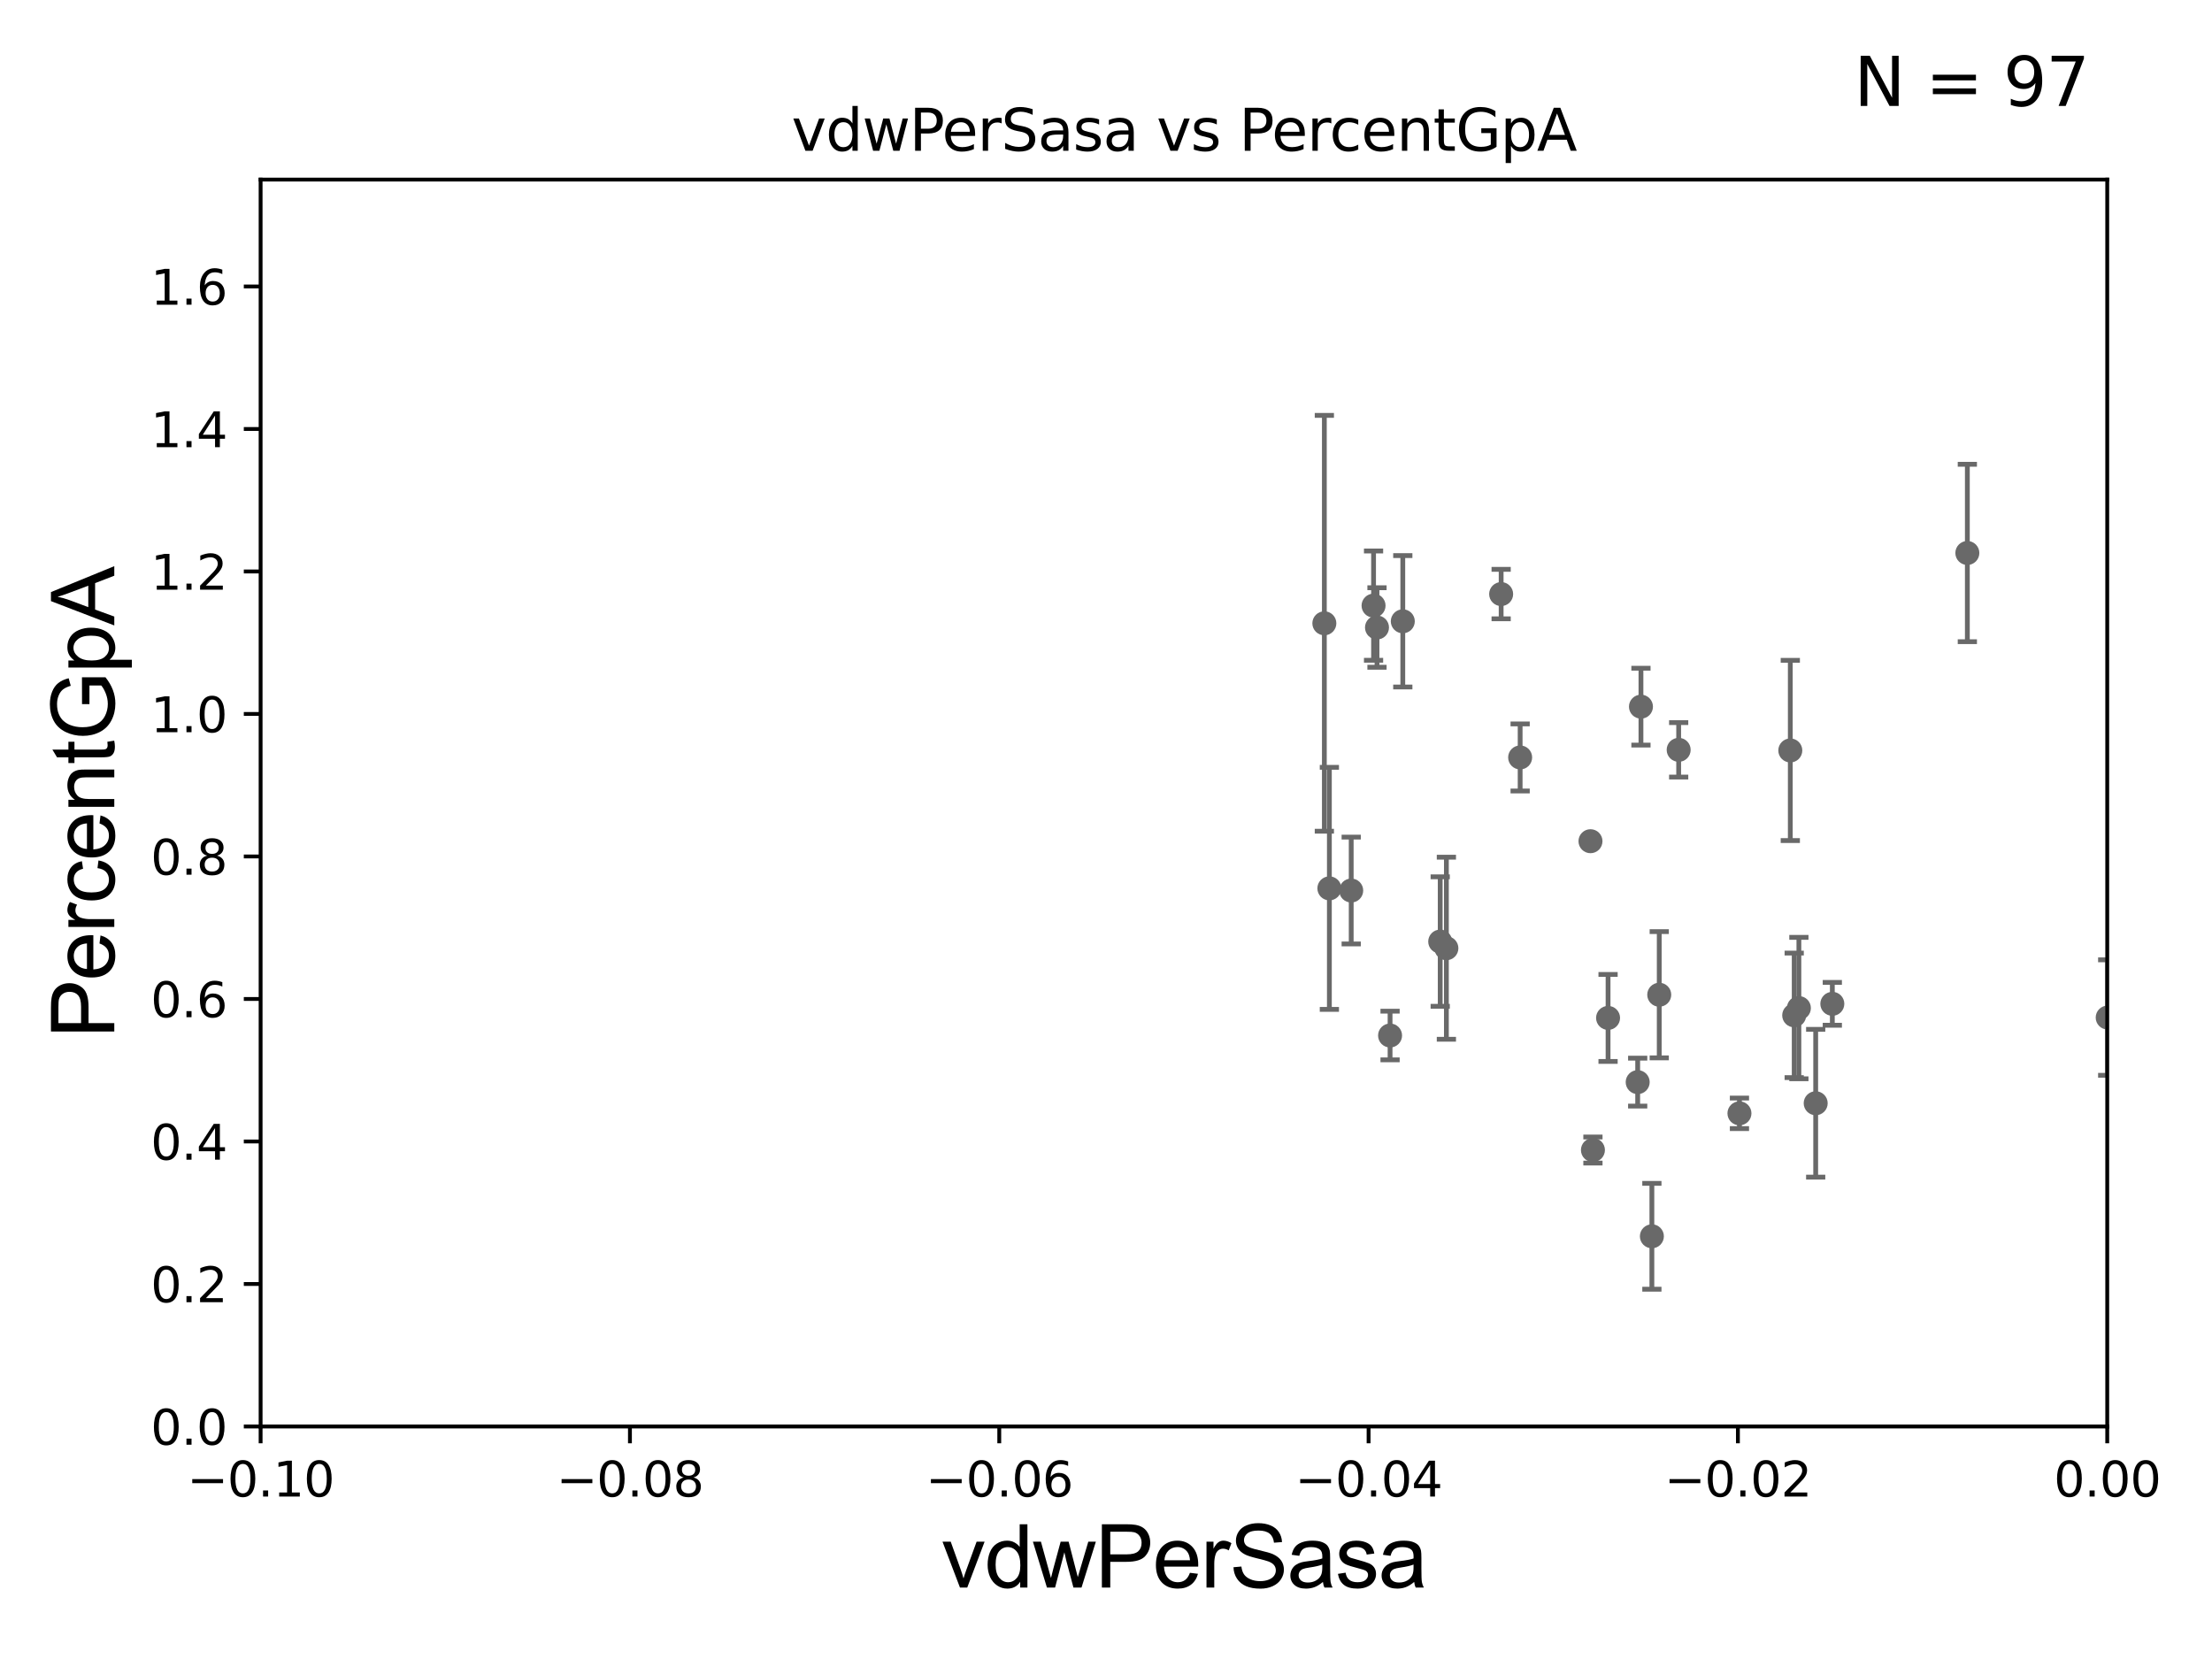 <?xml version="1.0" encoding="utf-8" standalone="no"?>
<!DOCTYPE svg PUBLIC "-//W3C//DTD SVG 1.1//EN"
  "http://www.w3.org/Graphics/SVG/1.1/DTD/svg11.dtd">
<svg xmlns:xlink="http://www.w3.org/1999/xlink" width="460.8pt" height="345.6pt" viewBox="0 0 460.8 345.6" xmlns="http://www.w3.org/2000/svg" version="1.1">
 <defs>
  <style type="text/css">*{stroke-linejoin: round; stroke-linecap: butt}</style>
 </defs>
 <g id="figure_1">
  <g id="patch_1">
   <path d="M 0 345.6 
L 460.8 345.6 
L 460.8 0 
L 0 0 
z
" style="fill: #ffffff"/>
  </g>
  <g id="axes_1">
   <g id="patch_2">
    <path d="M 54.29 297.16 
L 438.975 297.16 
L 438.975 37.411 
L 54.29 37.411 
z
" style="fill: #ffffff"/>
   </g>
   <g id="PathCollection_1">
    <defs>
     <path id="m6ed2bbf5f8" d="M 0 1.118 
C 0.297 1.118 0.581 1 0.791 0.791 
C 1 0.581 1.118 0.297 1.118 0 
C 1.118 -0.297 1 -0.581 0.791 -0.791 
C 0.581 -1 0.297 -1.118 0 -1.118 
C -0.297 -1.118 -0.581 -1 -0.791 -0.791 
C -1 -0.581 -1.118 -0.297 -1.118 0 
C -1.118 0.297 -1 0.581 -0.791 0.791 
C -0.581 1 -0.297 1.118 0 1.118 
z
" style="stroke: #696969"/>
    </defs>
    <g clip-path="url(#p24119e8f80)">
     <use xlink:href="#m6ed2bbf5f8" x="2513.763" y="163.235" style="fill: #696969; stroke: #696969"/>
     <use xlink:href="#m6ed2bbf5f8" x="993.267" y="275.812" style="fill: #696969; stroke: #696969"/>
     <use xlink:href="#m6ed2bbf5f8" x="344.117" y="257.542" style="fill: #696969; stroke: #696969"/>
     <use xlink:href="#m6ed2bbf5f8" x="954.657" y="253.206" style="fill: #696969; stroke: #696969"/>
     <use xlink:href="#m6ed2bbf5f8" x="550.567" y="166.435" style="fill: #696969; stroke: #696969"/>
     <use xlink:href="#m6ed2bbf5f8" x="33178.6" y="168.428" style="fill: #696969; stroke: #696969"/>
     <use xlink:href="#m6ed2bbf5f8" x="33178.6" y="210.276" style="fill: #696969; stroke: #696969"/>
     <use xlink:href="#m6ed2bbf5f8" x="381.707" y="209.115" style="fill: #696969; stroke: #696969"/>
     <use xlink:href="#m6ed2bbf5f8" x="8627.377" y="268.053" style="fill: #696969; stroke: #696969"/>
     <use xlink:href="#m6ed2bbf5f8" x="650.018" y="274.025" style="fill: #696969; stroke: #696969"/>
     <use xlink:href="#m6ed2bbf5f8" x="316.674" y="157.789" style="fill: #696969; stroke: #696969"/>
     <use xlink:href="#m6ed2bbf5f8" x="33178.6" y="166.363" style="fill: #696969; stroke: #696969"/>
     <use xlink:href="#m6ed2bbf5f8" x="33178.6" y="234.23" style="fill: #696969; stroke: #696969"/>
     <use xlink:href="#m6ed2bbf5f8" x="362.358" y="231.928" style="fill: #696969; stroke: #696969"/>
     <use xlink:href="#m6ed2bbf5f8" x="6139.967" y="262.158" style="fill: #696969; stroke: #696969"/>
     <use xlink:href="#m6ed2bbf5f8" x="33178.6" y="262.135" style="fill: #696969; stroke: #696969"/>
     <use xlink:href="#m6ed2bbf5f8" x="33178.6" y="271.318" style="fill: #696969; stroke: #696969"/>
     <use xlink:href="#m6ed2bbf5f8" x="2443.223" y="271.421" style="fill: #696969; stroke: #696969"/>
     <use xlink:href="#m6ed2bbf5f8" x="345.65" y="207.222" style="fill: #696969; stroke: #696969"/>
     <use xlink:href="#m6ed2bbf5f8" x="6573.427" y="259.199" style="fill: #696969; stroke: #696969"/>
     <use xlink:href="#m6ed2bbf5f8" x="378.241" y="229.827" style="fill: #696969; stroke: #696969"/>
     <use xlink:href="#m6ed2bbf5f8" x="1186.252" y="278.551" style="fill: #696969; stroke: #696969"/>
     <use xlink:href="#m6ed2bbf5f8" x="633.446" y="268.127" style="fill: #696969; stroke: #696969"/>
     <use xlink:href="#m6ed2bbf5f8" x="837.781" y="250.135" style="fill: #696969; stroke: #696969"/>
     <use xlink:href="#m6ed2bbf5f8" x="509.512" y="226.974" style="fill: #696969; stroke: #696969"/>
     <use xlink:href="#m6ed2bbf5f8" x="562.268" y="262.321" style="fill: #696969; stroke: #696969"/>
     <use xlink:href="#m6ed2bbf5f8" x="33178.6" y="260.344" style="fill: #696969; stroke: #696969"/>
     <use xlink:href="#m6ed2bbf5f8" x="33178.6" y="240.44" style="fill: #696969; stroke: #696969"/>
     <use xlink:href="#m6ed2bbf5f8" x="463.481" y="241.967" style="fill: #696969; stroke: #696969"/>
     <use xlink:href="#m6ed2bbf5f8" x="602.923" y="193.938" style="fill: #696969; stroke: #696969"/>
     <use xlink:href="#m6ed2bbf5f8" x="534.186" y="257.247" style="fill: #696969; stroke: #696969"/>
     <use xlink:href="#m6ed2bbf5f8" x="334.989" y="212.051" style="fill: #696969; stroke: #696969"/>
     <use xlink:href="#m6ed2bbf5f8" x="33178.6" y="216.078" style="fill: #696969; stroke: #696969"/>
     <use xlink:href="#m6ed2bbf5f8" x="33178.6" y="254.29" style="fill: #696969; stroke: #696969"/>
     <use xlink:href="#m6ed2bbf5f8" x="1060.107" y="254.293" style="fill: #696969; stroke: #696969"/>
     <use xlink:href="#m6ed2bbf5f8" x="33178.6" y="254.313" style="fill: #696969; stroke: #696969"/>
     <use xlink:href="#m6ed2bbf5f8" x="33178.6" y="244.96" style="fill: #696969; stroke: #696969"/>
     <use xlink:href="#m6ed2bbf5f8" x="1037.865" y="244.886" style="fill: #696969; stroke: #696969"/>
     <use xlink:href="#m6ed2bbf5f8" x="670.05" y="245.001" style="fill: #696969; stroke: #696969"/>
     <use xlink:href="#m6ed2bbf5f8" x="6722.376" y="267.64" style="fill: #696969; stroke: #696969"/>
     <use xlink:href="#m6ed2bbf5f8" x="3115.446" y="260.657" style="fill: #696969; stroke: #696969"/>
     <use xlink:href="#m6ed2bbf5f8" x="14092.386" y="273.313" style="fill: #696969; stroke: #696969"/>
     <use xlink:href="#m6ed2bbf5f8" x="12114.587" y="251.681" style="fill: #696969; stroke: #696969"/>
     <use xlink:href="#m6ed2bbf5f8" x="1138.146" y="248.545" style="fill: #696969; stroke: #696969"/>
     <use xlink:href="#m6ed2bbf5f8" x="33178.6" y="251.531" style="fill: #696969; stroke: #696969"/>
     <use xlink:href="#m6ed2bbf5f8" x="33178.6" y="243.366" style="fill: #696969; stroke: #696969"/>
     <use xlink:href="#m6ed2bbf5f8" x="876.866" y="243.366" style="fill: #696969; stroke: #696969"/>
     <use xlink:href="#m6ed2bbf5f8" x="630.23" y="261.55" style="fill: #696969; stroke: #696969"/>
     <use xlink:href="#m6ed2bbf5f8" x="439.072" y="211.976" style="fill: #696969; stroke: #696969"/>
     <use xlink:href="#m6ed2bbf5f8" x="33178.6" y="212.975" style="fill: #696969; stroke: #696969"/>
     <use xlink:href="#m6ed2bbf5f8" x="33178.6" y="197.465" style="fill: #696969; stroke: #696969"/>
     <use xlink:href="#m6ed2bbf5f8" x="300.023" y="196.146" style="fill: #696969; stroke: #696969"/>
     <use xlink:href="#m6ed2bbf5f8" x="286.137" y="126.165" style="fill: #696969; stroke: #696969"/>
     <use xlink:href="#m6ed2bbf5f8" x="349.698" y="156.205" style="fill: #696969; stroke: #696969"/>
     <use xlink:href="#m6ed2bbf5f8" x="9828.716" y="168.917" style="fill: #696969; stroke: #696969"/>
     <use xlink:href="#m6ed2bbf5f8" x="33178.6" y="168.716" style="fill: #696969; stroke: #696969"/>
     <use xlink:href="#m6ed2bbf5f8" x="33178.6" y="134.261" style="fill: #696969; stroke: #696969"/>
     <use xlink:href="#m6ed2bbf5f8" x="312.716" y="123.755" style="fill: #696969; stroke: #696969"/>
     <use xlink:href="#m6ed2bbf5f8" x="286.853" y="130.72" style="fill: #696969; stroke: #696969"/>
     <use xlink:href="#m6ed2bbf5f8" x="331.326" y="175.238" style="fill: #696969; stroke: #696969"/>
     <use xlink:href="#m6ed2bbf5f8" x="292.228" y="129.427" style="fill: #696969; stroke: #696969"/>
     <use xlink:href="#m6ed2bbf5f8" x="2049.655" y="153.76" style="fill: #696969; stroke: #696969"/>
     <use xlink:href="#m6ed2bbf5f8" x="3471.258" y="134.451" style="fill: #696969; stroke: #696969"/>
     <use xlink:href="#m6ed2bbf5f8" x="275.887" y="129.845" style="fill: #696969; stroke: #696969"/>
     <use xlink:href="#m6ed2bbf5f8" x="281.481" y="185.514" style="fill: #696969; stroke: #696969"/>
     <use xlink:href="#m6ed2bbf5f8" x="22511.984" y="173.206" style="fill: #696969; stroke: #696969"/>
     <use xlink:href="#m6ed2bbf5f8" x="341.841" y="147.21" style="fill: #696969; stroke: #696969"/>
     <use xlink:href="#m6ed2bbf5f8" x="276.933" y="185.062" style="fill: #696969; stroke: #696969"/>
     <use xlink:href="#m6ed2bbf5f8" x="373.765" y="211.513" style="fill: #696969; stroke: #696969"/>
     <use xlink:href="#m6ed2bbf5f8" x="933.383" y="173.521" style="fill: #696969; stroke: #696969"/>
     <use xlink:href="#m6ed2bbf5f8" x="33178.6" y="173.531" style="fill: #696969; stroke: #696969"/>
     <use xlink:href="#m6ed2bbf5f8" x="33178.6" y="152.29" style="fill: #696969; stroke: #696969"/>
     <use xlink:href="#m6ed2bbf5f8" x="494.229" y="152.266" style="fill: #696969; stroke: #696969"/>
     <use xlink:href="#m6ed2bbf5f8" x="1064.323" y="186.085" style="fill: #696969; stroke: #696969"/>
     <use xlink:href="#m6ed2bbf5f8" x="409.834" y="115.196" style="fill: #696969; stroke: #696969"/>
     <use xlink:href="#m6ed2bbf5f8" x="1529.006" y="145.526" style="fill: #696969; stroke: #696969"/>
     <use xlink:href="#m6ed2bbf5f8" x="289.577" y="215.715" style="fill: #696969; stroke: #696969"/>
     <use xlink:href="#m6ed2bbf5f8" x="466.018" y="136.023" style="fill: #696969; stroke: #696969"/>
     <use xlink:href="#m6ed2bbf5f8" x="1434.81" y="251.538" style="fill: #696969; stroke: #696969"/>
     <use xlink:href="#m6ed2bbf5f8" x="2626.316" y="247.249" style="fill: #696969; stroke: #696969"/>
     <use xlink:href="#m6ed2bbf5f8" x="374.741" y="209.998" style="fill: #696969; stroke: #696969"/>
     <use xlink:href="#m6ed2bbf5f8" x="538.294" y="260.297" style="fill: #696969; stroke: #696969"/>
     <use xlink:href="#m6ed2bbf5f8" x="301.309" y="197.533" style="fill: #696969; stroke: #696969"/>
     <use xlink:href="#m6ed2bbf5f8" x="714.254" y="179.908" style="fill: #696969; stroke: #696969"/>
     <use xlink:href="#m6ed2bbf5f8" x="9501.322" y="191.818" style="fill: #696969; stroke: #696969"/>
     <use xlink:href="#m6ed2bbf5f8" x="331.837" y="239.572" style="fill: #696969; stroke: #696969"/>
     <use xlink:href="#m6ed2bbf5f8" x="372.953" y="156.332" style="fill: #696969; stroke: #696969"/>
     <use xlink:href="#m6ed2bbf5f8" x="341.16" y="225.427" style="fill: #696969; stroke: #696969"/>
     <use xlink:href="#m6ed2bbf5f8" x="19341.605" y="183.593" style="fill: #696969; stroke: #696969"/>
     <use xlink:href="#m6ed2bbf5f8" x="1353.907" y="277.915" style="fill: #696969; stroke: #696969"/>
    </g>
   </g>
   <g id="matplotlib.axis_1">
    <g id="xtick_1">
     <g id="line2d_1">
      <defs>
       <path id="m053124f90c" d="M 0 0 
L 0 3.5 
" style="stroke: #000000; stroke-width: 0.8"/>
      </defs>
      <g>
       <use xlink:href="#m053124f90c" x="54.29" y="297.16" style="stroke: #000000; stroke-width: 0.8"/>
      </g>
     </g>
     <g id="text_1">
      <!-- −0.10 -->
      <g transform="translate(38.967 311.758)scale(0.1 -0.1)">
       <defs>
        <path id="DejaVuSans-2212" d="M 678 2272 
L 4684 2272 
L 4684 1741 
L 678 1741 
L 678 2272 
z
" transform="scale(0.016)"/>
        <path id="DejaVuSans-30" d="M 2034 4250 
Q 1547 4250 1301 3770 
Q 1056 3291 1056 2328 
Q 1056 1369 1301 889 
Q 1547 409 2034 409 
Q 2525 409 2770 889 
Q 3016 1369 3016 2328 
Q 3016 3291 2770 3770 
Q 2525 4250 2034 4250 
z
M 2034 4750 
Q 2819 4750 3233 4129 
Q 3647 3509 3647 2328 
Q 3647 1150 3233 529 
Q 2819 -91 2034 -91 
Q 1250 -91 836 529 
Q 422 1150 422 2328 
Q 422 3509 836 4129 
Q 1250 4750 2034 4750 
z
" transform="scale(0.016)"/>
        <path id="DejaVuSans-2e" d="M 684 794 
L 1344 794 
L 1344 0 
L 684 0 
L 684 794 
z
" transform="scale(0.016)"/>
        <path id="DejaVuSans-31" d="M 794 531 
L 1825 531 
L 1825 4091 
L 703 3866 
L 703 4441 
L 1819 4666 
L 2450 4666 
L 2450 531 
L 3481 531 
L 3481 0 
L 794 0 
L 794 531 
z
" transform="scale(0.016)"/>
       </defs>
       <use xlink:href="#DejaVuSans-2212"/>
       <use xlink:href="#DejaVuSans-30" x="83.789"/>
       <use xlink:href="#DejaVuSans-2e" x="147.412"/>
       <use xlink:href="#DejaVuSans-31" x="179.199"/>
       <use xlink:href="#DejaVuSans-30" x="242.822"/>
      </g>
     </g>
    </g>
    <g id="xtick_2">
     <g id="line2d_2">
      <g>
       <use xlink:href="#m053124f90c" x="131.227" y="297.16" style="stroke: #000000; stroke-width: 0.8"/>
      </g>
     </g>
     <g id="text_2">
      <!-- −0.08 -->
      <g transform="translate(115.904 311.758)scale(0.1 -0.1)">
       <defs>
        <path id="DejaVuSans-38" d="M 2034 2216 
Q 1584 2216 1326 1975 
Q 1069 1734 1069 1313 
Q 1069 891 1326 650 
Q 1584 409 2034 409 
Q 2484 409 2743 651 
Q 3003 894 3003 1313 
Q 3003 1734 2745 1975 
Q 2488 2216 2034 2216 
z
M 1403 2484 
Q 997 2584 770 2862 
Q 544 3141 544 3541 
Q 544 4100 942 4425 
Q 1341 4750 2034 4750 
Q 2731 4750 3128 4425 
Q 3525 4100 3525 3541 
Q 3525 3141 3298 2862 
Q 3072 2584 2669 2484 
Q 3125 2378 3379 2068 
Q 3634 1759 3634 1313 
Q 3634 634 3220 271 
Q 2806 -91 2034 -91 
Q 1263 -91 848 271 
Q 434 634 434 1313 
Q 434 1759 690 2068 
Q 947 2378 1403 2484 
z
M 1172 3481 
Q 1172 3119 1398 2916 
Q 1625 2713 2034 2713 
Q 2441 2713 2670 2916 
Q 2900 3119 2900 3481 
Q 2900 3844 2670 4047 
Q 2441 4250 2034 4250 
Q 1625 4250 1398 4047 
Q 1172 3844 1172 3481 
z
" transform="scale(0.016)"/>
       </defs>
       <use xlink:href="#DejaVuSans-2212"/>
       <use xlink:href="#DejaVuSans-30" x="83.789"/>
       <use xlink:href="#DejaVuSans-2e" x="147.412"/>
       <use xlink:href="#DejaVuSans-30" x="179.199"/>
       <use xlink:href="#DejaVuSans-38" x="242.822"/>
      </g>
     </g>
    </g>
    <g id="xtick_3">
     <g id="line2d_3">
      <g>
       <use xlink:href="#m053124f90c" x="208.164" y="297.16" style="stroke: #000000; stroke-width: 0.8"/>
      </g>
     </g>
     <g id="text_3">
      <!-- −0.06 -->
      <g transform="translate(192.841 311.758)scale(0.1 -0.1)">
       <defs>
        <path id="DejaVuSans-36" d="M 2113 2584 
Q 1688 2584 1439 2293 
Q 1191 2003 1191 1497 
Q 1191 994 1439 701 
Q 1688 409 2113 409 
Q 2538 409 2786 701 
Q 3034 994 3034 1497 
Q 3034 2003 2786 2293 
Q 2538 2584 2113 2584 
z
M 3366 4563 
L 3366 3988 
Q 3128 4100 2886 4159 
Q 2644 4219 2406 4219 
Q 1781 4219 1451 3797 
Q 1122 3375 1075 2522 
Q 1259 2794 1537 2939 
Q 1816 3084 2150 3084 
Q 2853 3084 3261 2657 
Q 3669 2231 3669 1497 
Q 3669 778 3244 343 
Q 2819 -91 2113 -91 
Q 1303 -91 875 529 
Q 447 1150 447 2328 
Q 447 3434 972 4092 
Q 1497 4750 2381 4750 
Q 2619 4750 2861 4703 
Q 3103 4656 3366 4563 
z
" transform="scale(0.016)"/>
       </defs>
       <use xlink:href="#DejaVuSans-2212"/>
       <use xlink:href="#DejaVuSans-30" x="83.789"/>
       <use xlink:href="#DejaVuSans-2e" x="147.412"/>
       <use xlink:href="#DejaVuSans-30" x="179.199"/>
       <use xlink:href="#DejaVuSans-36" x="242.822"/>
      </g>
     </g>
    </g>
    <g id="xtick_4">
     <g id="line2d_4">
      <g>
       <use xlink:href="#m053124f90c" x="285.101" y="297.16" style="stroke: #000000; stroke-width: 0.8"/>
      </g>
     </g>
     <g id="text_4">
      <!-- −0.04 -->
      <g transform="translate(269.778 311.758)scale(0.1 -0.1)">
       <defs>
        <path id="DejaVuSans-34" d="M 2419 4116 
L 825 1625 
L 2419 1625 
L 2419 4116 
z
M 2253 4666 
L 3047 4666 
L 3047 1625 
L 3713 1625 
L 3713 1100 
L 3047 1100 
L 3047 0 
L 2419 0 
L 2419 1100 
L 313 1100 
L 313 1709 
L 2253 4666 
z
" transform="scale(0.016)"/>
       </defs>
       <use xlink:href="#DejaVuSans-2212"/>
       <use xlink:href="#DejaVuSans-30" x="83.789"/>
       <use xlink:href="#DejaVuSans-2e" x="147.412"/>
       <use xlink:href="#DejaVuSans-30" x="179.199"/>
       <use xlink:href="#DejaVuSans-34" x="242.822"/>
      </g>
     </g>
    </g>
    <g id="xtick_5">
     <g id="line2d_5">
      <g>
       <use xlink:href="#m053124f90c" x="362.038" y="297.16" style="stroke: #000000; stroke-width: 0.8"/>
      </g>
     </g>
     <g id="text_5">
      <!-- −0.02 -->
      <g transform="translate(346.715 311.758)scale(0.1 -0.1)">
       <defs>
        <path id="DejaVuSans-32" d="M 1228 531 
L 3431 531 
L 3431 0 
L 469 0 
L 469 531 
Q 828 903 1448 1529 
Q 2069 2156 2228 2338 
Q 2531 2678 2651 2914 
Q 2772 3150 2772 3378 
Q 2772 3750 2511 3984 
Q 2250 4219 1831 4219 
Q 1534 4219 1204 4116 
Q 875 4013 500 3803 
L 500 4441 
Q 881 4594 1212 4672 
Q 1544 4750 1819 4750 
Q 2544 4750 2975 4387 
Q 3406 4025 3406 3419 
Q 3406 3131 3298 2873 
Q 3191 2616 2906 2266 
Q 2828 2175 2409 1742 
Q 1991 1309 1228 531 
z
" transform="scale(0.016)"/>
       </defs>
       <use xlink:href="#DejaVuSans-2212"/>
       <use xlink:href="#DejaVuSans-30" x="83.789"/>
       <use xlink:href="#DejaVuSans-2e" x="147.412"/>
       <use xlink:href="#DejaVuSans-30" x="179.199"/>
       <use xlink:href="#DejaVuSans-32" x="242.822"/>
      </g>
     </g>
    </g>
    <g id="xtick_6">
     <g id="line2d_6">
      <g>
       <use xlink:href="#m053124f90c" x="438.975" y="297.16" style="stroke: #000000; stroke-width: 0.8"/>
      </g>
     </g>
     <g id="text_6">
      <!-- 0.00 -->
      <g transform="translate(427.842 311.758)scale(0.1 -0.1)">
       <use xlink:href="#DejaVuSans-30"/>
       <use xlink:href="#DejaVuSans-2e" x="63.623"/>
       <use xlink:href="#DejaVuSans-30" x="95.41"/>
       <use xlink:href="#DejaVuSans-30" x="159.033"/>
      </g>
     </g>
    </g>
    <g id="text_7">
     <!-- vdwPerSasa -->
     <g transform="translate(196.11 330.722)scale(0.18 -0.18)">
      <defs>
       <path id="ArialMT-76" d="M 1344 0 
L 81 3319 
L 675 3319 
L 1388 1331 
Q 1503 1009 1600 663 
Q 1675 925 1809 1294 
L 2547 3319 
L 3125 3319 
L 1869 0 
L 1344 0 
z
" transform="scale(0.016)"/>
       <path id="ArialMT-64" d="M 2575 0 
L 2575 419 
Q 2259 -75 1647 -75 
Q 1250 -75 917 144 
Q 584 363 401 755 
Q 219 1147 219 1656 
Q 219 2153 384 2558 
Q 550 2963 881 3178 
Q 1213 3394 1622 3394 
Q 1922 3394 2156 3267 
Q 2391 3141 2538 2938 
L 2538 4581 
L 3097 4581 
L 3097 0 
L 2575 0 
z
M 797 1656 
Q 797 1019 1065 703 
Q 1334 388 1700 388 
Q 2069 388 2326 689 
Q 2584 991 2584 1609 
Q 2584 2291 2321 2609 
Q 2059 2928 1675 2928 
Q 1300 2928 1048 2622 
Q 797 2316 797 1656 
z
" transform="scale(0.016)"/>
       <path id="ArialMT-77" d="M 1034 0 
L 19 3319 
L 600 3319 
L 1128 1403 
L 1325 691 
Q 1338 744 1497 1375 
L 2025 3319 
L 2603 3319 
L 3100 1394 
L 3266 759 
L 3456 1400 
L 4025 3319 
L 4572 3319 
L 3534 0 
L 2950 0 
L 2422 1988 
L 2294 2553 
L 1622 0 
L 1034 0 
z
" transform="scale(0.016)"/>
       <path id="ArialMT-50" d="M 494 0 
L 494 4581 
L 2222 4581 
Q 2678 4581 2919 4538 
Q 3256 4481 3484 4323 
Q 3713 4166 3852 3881 
Q 3991 3597 3991 3256 
Q 3991 2672 3619 2267 
Q 3247 1863 2275 1863 
L 1100 1863 
L 1100 0 
L 494 0 
z
M 1100 2403 
L 2284 2403 
Q 2872 2403 3119 2622 
Q 3366 2841 3366 3238 
Q 3366 3525 3220 3729 
Q 3075 3934 2838 4000 
Q 2684 4041 2272 4041 
L 1100 4041 
L 1100 2403 
z
" transform="scale(0.016)"/>
       <path id="ArialMT-65" d="M 2694 1069 
L 3275 997 
Q 3138 488 2766 206 
Q 2394 -75 1816 -75 
Q 1088 -75 661 373 
Q 234 822 234 1631 
Q 234 2469 665 2931 
Q 1097 3394 1784 3394 
Q 2450 3394 2872 2941 
Q 3294 2488 3294 1666 
Q 3294 1616 3291 1516 
L 816 1516 
Q 847 969 1125 678 
Q 1403 388 1819 388 
Q 2128 388 2347 550 
Q 2566 713 2694 1069 
z
M 847 1978 
L 2700 1978 
Q 2663 2397 2488 2606 
Q 2219 2931 1791 2931 
Q 1403 2931 1139 2672 
Q 875 2413 847 1978 
z
" transform="scale(0.016)"/>
       <path id="ArialMT-72" d="M 416 0 
L 416 3319 
L 922 3319 
L 922 2816 
Q 1116 3169 1280 3281 
Q 1444 3394 1641 3394 
Q 1925 3394 2219 3213 
L 2025 2691 
Q 1819 2813 1613 2813 
Q 1428 2813 1281 2702 
Q 1134 2591 1072 2394 
Q 978 2094 978 1738 
L 978 0 
L 416 0 
z
" transform="scale(0.016)"/>
       <path id="ArialMT-53" d="M 288 1472 
L 859 1522 
Q 900 1178 1048 958 
Q 1197 738 1509 602 
Q 1822 466 2213 466 
Q 2559 466 2825 569 
Q 3091 672 3220 851 
Q 3350 1031 3350 1244 
Q 3350 1459 3225 1620 
Q 3100 1781 2813 1891 
Q 2628 1963 1997 2114 
Q 1366 2266 1113 2400 
Q 784 2572 623 2826 
Q 463 3081 463 3397 
Q 463 3744 659 4045 
Q 856 4347 1234 4503 
Q 1613 4659 2075 4659 
Q 2584 4659 2973 4495 
Q 3363 4331 3572 4012 
Q 3781 3694 3797 3291 
L 3216 3247 
Q 3169 3681 2898 3903 
Q 2628 4125 2100 4125 
Q 1550 4125 1298 3923 
Q 1047 3722 1047 3438 
Q 1047 3191 1225 3031 
Q 1400 2872 2139 2705 
Q 2878 2538 3153 2413 
Q 3553 2228 3743 1945 
Q 3934 1663 3934 1294 
Q 3934 928 3725 604 
Q 3516 281 3123 101 
Q 2731 -78 2241 -78 
Q 1619 -78 1198 103 
Q 778 284 539 648 
Q 300 1013 288 1472 
z
" transform="scale(0.016)"/>
       <path id="ArialMT-61" d="M 2588 409 
Q 2275 144 1986 34 
Q 1697 -75 1366 -75 
Q 819 -75 525 192 
Q 231 459 231 875 
Q 231 1119 342 1320 
Q 453 1522 633 1644 
Q 813 1766 1038 1828 
Q 1203 1872 1538 1913 
Q 2219 1994 2541 2106 
Q 2544 2222 2544 2253 
Q 2544 2597 2384 2738 
Q 2169 2928 1744 2928 
Q 1347 2928 1158 2789 
Q 969 2650 878 2297 
L 328 2372 
Q 403 2725 575 2942 
Q 747 3159 1072 3276 
Q 1397 3394 1825 3394 
Q 2250 3394 2515 3294 
Q 2781 3194 2906 3042 
Q 3031 2891 3081 2659 
Q 3109 2516 3109 2141 
L 3109 1391 
Q 3109 606 3145 398 
Q 3181 191 3288 0 
L 2700 0 
Q 2613 175 2588 409 
z
M 2541 1666 
Q 2234 1541 1622 1453 
Q 1275 1403 1131 1340 
Q 988 1278 909 1158 
Q 831 1038 831 891 
Q 831 666 1001 516 
Q 1172 366 1500 366 
Q 1825 366 2078 508 
Q 2331 650 2450 897 
Q 2541 1088 2541 1459 
L 2541 1666 
z
" transform="scale(0.016)"/>
       <path id="ArialMT-73" d="M 197 991 
L 753 1078 
Q 800 744 1014 566 
Q 1228 388 1613 388 
Q 2000 388 2187 545 
Q 2375 703 2375 916 
Q 2375 1106 2209 1216 
Q 2094 1291 1634 1406 
Q 1016 1563 777 1677 
Q 538 1791 414 1992 
Q 291 2194 291 2438 
Q 291 2659 392 2848 
Q 494 3038 669 3163 
Q 800 3259 1026 3326 
Q 1253 3394 1513 3394 
Q 1903 3394 2198 3281 
Q 2494 3169 2634 2976 
Q 2775 2784 2828 2463 
L 2278 2388 
Q 2241 2644 2061 2787 
Q 1881 2931 1553 2931 
Q 1166 2931 1000 2803 
Q 834 2675 834 2503 
Q 834 2394 903 2306 
Q 972 2216 1119 2156 
Q 1203 2125 1616 2013 
Q 2213 1853 2448 1751 
Q 2684 1650 2818 1456 
Q 2953 1263 2953 975 
Q 2953 694 2789 445 
Q 2625 197 2315 61 
Q 2006 -75 1616 -75 
Q 969 -75 630 194 
Q 291 463 197 991 
z
" transform="scale(0.016)"/>
      </defs>
      <use xlink:href="#ArialMT-76"/>
      <use xlink:href="#ArialMT-64" x="50"/>
      <use xlink:href="#ArialMT-77" x="105.615"/>
      <use xlink:href="#ArialMT-50" x="177.832"/>
      <use xlink:href="#ArialMT-65" x="244.531"/>
      <use xlink:href="#ArialMT-72" x="300.146"/>
      <use xlink:href="#ArialMT-53" x="333.447"/>
      <use xlink:href="#ArialMT-61" x="400.146"/>
      <use xlink:href="#ArialMT-73" x="455.762"/>
      <use xlink:href="#ArialMT-61" x="505.762"/>
     </g>
    </g>
   </g>
   <g id="matplotlib.axis_2">
    <g id="ytick_1">
     <g id="line2d_7">
      <defs>
       <path id="md9f2887eb5" d="M 0 0 
L -3.5 0 
" style="stroke: #000000; stroke-width: 0.8"/>
      </defs>
      <g>
       <use xlink:href="#md9f2887eb5" x="54.29" y="297.16" style="stroke: #000000; stroke-width: 0.8"/>
      </g>
     </g>
     <g id="text_8">
      <!-- 0.0 -->
      <g transform="translate(31.387 300.959)scale(0.1 -0.1)">
       <use xlink:href="#DejaVuSans-30"/>
       <use xlink:href="#DejaVuSans-2e" x="63.623"/>
       <use xlink:href="#DejaVuSans-30" x="95.41"/>
      </g>
     </g>
    </g>
    <g id="ytick_2">
     <g id="line2d_8">
      <g>
       <use xlink:href="#md9f2887eb5" x="54.29" y="267.474" style="stroke: #000000; stroke-width: 0.8"/>
      </g>
     </g>
     <g id="text_9">
      <!-- 0.2 -->
      <g transform="translate(31.387 271.274)scale(0.1 -0.1)">
       <use xlink:href="#DejaVuSans-30"/>
       <use xlink:href="#DejaVuSans-2e" x="63.623"/>
       <use xlink:href="#DejaVuSans-32" x="95.41"/>
      </g>
     </g>
    </g>
    <g id="ytick_3">
     <g id="line2d_9">
      <g>
       <use xlink:href="#md9f2887eb5" x="54.29" y="237.789" style="stroke: #000000; stroke-width: 0.8"/>
      </g>
     </g>
     <g id="text_10">
      <!-- 0.4 -->
      <g transform="translate(31.387 241.588)scale(0.1 -0.1)">
       <use xlink:href="#DejaVuSans-30"/>
       <use xlink:href="#DejaVuSans-2e" x="63.623"/>
       <use xlink:href="#DejaVuSans-34" x="95.41"/>
      </g>
     </g>
    </g>
    <g id="ytick_4">
     <g id="line2d_10">
      <g>
       <use xlink:href="#md9f2887eb5" x="54.29" y="208.103" style="stroke: #000000; stroke-width: 0.8"/>
      </g>
     </g>
     <g id="text_11">
      <!-- 0.6 -->
      <g transform="translate(31.387 211.902)scale(0.1 -0.1)">
       <use xlink:href="#DejaVuSans-30"/>
       <use xlink:href="#DejaVuSans-2e" x="63.623"/>
       <use xlink:href="#DejaVuSans-36" x="95.41"/>
      </g>
     </g>
    </g>
    <g id="ytick_5">
     <g id="line2d_11">
      <g>
       <use xlink:href="#md9f2887eb5" x="54.29" y="178.418" style="stroke: #000000; stroke-width: 0.8"/>
      </g>
     </g>
     <g id="text_12">
      <!-- 0.8 -->
      <g transform="translate(31.387 182.217)scale(0.1 -0.1)">
       <use xlink:href="#DejaVuSans-30"/>
       <use xlink:href="#DejaVuSans-2e" x="63.623"/>
       <use xlink:href="#DejaVuSans-38" x="95.41"/>
      </g>
     </g>
    </g>
    <g id="ytick_6">
     <g id="line2d_12">
      <g>
       <use xlink:href="#md9f2887eb5" x="54.29" y="148.732" style="stroke: #000000; stroke-width: 0.8"/>
      </g>
     </g>
     <g id="text_13">
      <!-- 1.0 -->
      <g transform="translate(31.387 152.531)scale(0.1 -0.1)">
       <use xlink:href="#DejaVuSans-31"/>
       <use xlink:href="#DejaVuSans-2e" x="63.623"/>
       <use xlink:href="#DejaVuSans-30" x="95.41"/>
      </g>
     </g>
    </g>
    <g id="ytick_7">
     <g id="line2d_13">
      <g>
       <use xlink:href="#md9f2887eb5" x="54.29" y="119.047" style="stroke: #000000; stroke-width: 0.8"/>
      </g>
     </g>
     <g id="text_14">
      <!-- 1.2 -->
      <g transform="translate(31.387 122.846)scale(0.1 -0.1)">
       <use xlink:href="#DejaVuSans-31"/>
       <use xlink:href="#DejaVuSans-2e" x="63.623"/>
       <use xlink:href="#DejaVuSans-32" x="95.41"/>
      </g>
     </g>
    </g>
    <g id="ytick_8">
     <g id="line2d_14">
      <g>
       <use xlink:href="#md9f2887eb5" x="54.29" y="89.361" style="stroke: #000000; stroke-width: 0.8"/>
      </g>
     </g>
     <g id="text_15">
      <!-- 1.4 -->
      <g transform="translate(31.387 93.16)scale(0.1 -0.1)">
       <use xlink:href="#DejaVuSans-31"/>
       <use xlink:href="#DejaVuSans-2e" x="63.623"/>
       <use xlink:href="#DejaVuSans-34" x="95.41"/>
      </g>
     </g>
    </g>
    <g id="ytick_9">
     <g id="line2d_15">
      <g>
       <use xlink:href="#md9f2887eb5" x="54.29" y="59.675" style="stroke: #000000; stroke-width: 0.8"/>
      </g>
     </g>
     <g id="text_16">
      <!-- 1.6 -->
      <g transform="translate(31.387 63.475)scale(0.1 -0.1)">
       <use xlink:href="#DejaVuSans-31"/>
       <use xlink:href="#DejaVuSans-2e" x="63.623"/>
       <use xlink:href="#DejaVuSans-36" x="95.41"/>
      </g>
     </g>
    </g>
    <g id="text_17">
     <!-- PercentGpA -->
     <g transform="translate(23.809 216.309)rotate(-90)scale(0.18 -0.18)">
      <defs>
       <path id="ArialMT-63" d="M 2588 1216 
L 3141 1144 
Q 3050 572 2676 248 
Q 2303 -75 1759 -75 
Q 1078 -75 664 370 
Q 250 816 250 1647 
Q 250 2184 428 2587 
Q 606 2991 970 3192 
Q 1334 3394 1763 3394 
Q 2303 3394 2647 3120 
Q 2991 2847 3088 2344 
L 2541 2259 
Q 2463 2594 2264 2762 
Q 2066 2931 1784 2931 
Q 1359 2931 1093 2626 
Q 828 2322 828 1663 
Q 828 994 1084 691 
Q 1341 388 1753 388 
Q 2084 388 2306 591 
Q 2528 794 2588 1216 
z
" transform="scale(0.016)"/>
       <path id="ArialMT-6e" d="M 422 0 
L 422 3319 
L 928 3319 
L 928 2847 
Q 1294 3394 1984 3394 
Q 2284 3394 2536 3286 
Q 2788 3178 2913 3003 
Q 3038 2828 3088 2588 
Q 3119 2431 3119 2041 
L 3119 0 
L 2556 0 
L 2556 2019 
Q 2556 2363 2490 2533 
Q 2425 2703 2258 2804 
Q 2091 2906 1866 2906 
Q 1506 2906 1245 2678 
Q 984 2450 984 1813 
L 984 0 
L 422 0 
z
" transform="scale(0.016)"/>
       <path id="ArialMT-74" d="M 1650 503 
L 1731 6 
Q 1494 -44 1306 -44 
Q 1000 -44 831 53 
Q 663 150 594 308 
Q 525 466 525 972 
L 525 2881 
L 113 2881 
L 113 3319 
L 525 3319 
L 525 4141 
L 1084 4478 
L 1084 3319 
L 1650 3319 
L 1650 2881 
L 1084 2881 
L 1084 941 
Q 1084 700 1114 631 
Q 1144 563 1211 522 
Q 1278 481 1403 481 
Q 1497 481 1650 503 
z
" transform="scale(0.016)"/>
       <path id="ArialMT-47" d="M 2638 1797 
L 2638 2334 
L 4578 2338 
L 4578 638 
Q 4131 281 3656 101 
Q 3181 -78 2681 -78 
Q 2006 -78 1454 211 
Q 903 500 622 1047 
Q 341 1594 341 2269 
Q 341 2938 620 3517 
Q 900 4097 1425 4378 
Q 1950 4659 2634 4659 
Q 3131 4659 3532 4498 
Q 3934 4338 4162 4050 
Q 4391 3763 4509 3300 
L 3963 3150 
Q 3859 3500 3706 3700 
Q 3553 3900 3268 4020 
Q 2984 4141 2638 4141 
Q 2222 4141 1919 4014 
Q 1616 3888 1430 3681 
Q 1244 3475 1141 3228 
Q 966 2803 966 2306 
Q 966 1694 1177 1281 
Q 1388 869 1791 669 
Q 2194 469 2647 469 
Q 3041 469 3416 620 
Q 3791 772 3984 944 
L 3984 1797 
L 2638 1797 
z
" transform="scale(0.016)"/>
       <path id="ArialMT-70" d="M 422 -1272 
L 422 3319 
L 934 3319 
L 934 2888 
Q 1116 3141 1344 3267 
Q 1572 3394 1897 3394 
Q 2322 3394 2647 3175 
Q 2972 2956 3137 2557 
Q 3303 2159 3303 1684 
Q 3303 1175 3120 767 
Q 2938 359 2589 142 
Q 2241 -75 1856 -75 
Q 1575 -75 1351 44 
Q 1128 163 984 344 
L 984 -1272 
L 422 -1272 
z
M 931 1641 
Q 931 1000 1190 694 
Q 1450 388 1819 388 
Q 2194 388 2461 705 
Q 2728 1022 2728 1688 
Q 2728 2322 2467 2637 
Q 2206 2953 1844 2953 
Q 1484 2953 1207 2617 
Q 931 2281 931 1641 
z
" transform="scale(0.016)"/>
       <path id="ArialMT-41" d="M -9 0 
L 1750 4581 
L 2403 4581 
L 4278 0 
L 3588 0 
L 3053 1388 
L 1138 1388 
L 634 0 
L -9 0 
z
M 1313 1881 
L 2866 1881 
L 2388 3150 
Q 2169 3728 2063 4100 
Q 1975 3659 1816 3225 
L 1313 1881 
z
" transform="scale(0.016)"/>
      </defs>
      <use xlink:href="#ArialMT-50"/>
      <use xlink:href="#ArialMT-65" x="66.699"/>
      <use xlink:href="#ArialMT-72" x="122.314"/>
      <use xlink:href="#ArialMT-63" x="155.615"/>
      <use xlink:href="#ArialMT-65" x="205.615"/>
      <use xlink:href="#ArialMT-6e" x="261.23"/>
      <use xlink:href="#ArialMT-74" x="316.846"/>
      <use xlink:href="#ArialMT-47" x="344.629"/>
      <use xlink:href="#ArialMT-70" x="422.412"/>
      <use xlink:href="#ArialMT-41" x="478.027"/>
     </g>
    </g>
   </g>
   <g id="LineCollection_1">
    <path clip-path="url(#p24119e8f80)" style="fill: none; stroke: #696969"/>
    <path clip-path="url(#p24119e8f80)" style="fill: none; stroke: #696969"/>
    <path d="M 344.117 268.568 
L 344.117 246.516 
" clip-path="url(#p24119e8f80)" style="fill: none; stroke: #696969"/>
    <path clip-path="url(#p24119e8f80)" style="fill: none; stroke: #696969"/>
    <path clip-path="url(#p24119e8f80)" style="fill: none; stroke: #696969"/>
    <path clip-path="url(#p24119e8f80)" style="fill: none; stroke: #696969"/>
    <path d="M 381.707 213.579 
L 381.707 204.65 
" clip-path="url(#p24119e8f80)" style="fill: none; stroke: #696969"/>
    <path clip-path="url(#p24119e8f80)" style="fill: none; stroke: #696969"/>
    <path clip-path="url(#p24119e8f80)" style="fill: none; stroke: #696969"/>
    <path d="M 316.674 164.774 
L 316.674 150.805 
" clip-path="url(#p24119e8f80)" style="fill: none; stroke: #696969"/>
    <path clip-path="url(#p24119e8f80)" style="fill: none; stroke: #696969"/>
    <path d="M 362.358 235.106 
L 362.358 228.749 
" clip-path="url(#p24119e8f80)" style="fill: none; stroke: #696969"/>
    <path clip-path="url(#p24119e8f80)" style="fill: none; stroke: #696969"/>
    <path clip-path="url(#p24119e8f80)" style="fill: none; stroke: #696969"/>
    <path clip-path="url(#p24119e8f80)" style="fill: none; stroke: #696969"/>
    <path d="M 345.65 220.374 
L 345.65 194.071 
" clip-path="url(#p24119e8f80)" style="fill: none; stroke: #696969"/>
    <path clip-path="url(#p24119e8f80)" style="fill: none; stroke: #696969"/>
    <path d="M 378.241 245.221 
L 378.241 214.433 
" clip-path="url(#p24119e8f80)" style="fill: none; stroke: #696969"/>
    <path clip-path="url(#p24119e8f80)" style="fill: none; stroke: #696969"/>
    <path clip-path="url(#p24119e8f80)" style="fill: none; stroke: #696969"/>
    <path clip-path="url(#p24119e8f80)" style="fill: none; stroke: #696969"/>
    <path clip-path="url(#p24119e8f80)" style="fill: none; stroke: #696969"/>
    <path clip-path="url(#p24119e8f80)" style="fill: none; stroke: #696969"/>
    <path clip-path="url(#p24119e8f80)" style="fill: none; stroke: #696969"/>
    <path clip-path="url(#p24119e8f80)" style="fill: none; stroke: #696969"/>
    <path clip-path="url(#p24119e8f80)" style="fill: none; stroke: #696969"/>
    <path clip-path="url(#p24119e8f80)" style="fill: none; stroke: #696969"/>
    <path d="M 334.989 221.113 
L 334.989 202.988 
" clip-path="url(#p24119e8f80)" style="fill: none; stroke: #696969"/>
    <path clip-path="url(#p24119e8f80)" style="fill: none; stroke: #696969"/>
    <path clip-path="url(#p24119e8f80)" style="fill: none; stroke: #696969"/>
    <path clip-path="url(#p24119e8f80)" style="fill: none; stroke: #696969"/>
    <path clip-path="url(#p24119e8f80)" style="fill: none; stroke: #696969"/>
    <path clip-path="url(#p24119e8f80)" style="fill: none; stroke: #696969"/>
    <path clip-path="url(#p24119e8f80)" style="fill: none; stroke: #696969"/>
    <path clip-path="url(#p24119e8f80)" style="fill: none; stroke: #696969"/>
    <path clip-path="url(#p24119e8f80)" style="fill: none; stroke: #696969"/>
    <path clip-path="url(#p24119e8f80)" style="fill: none; stroke: #696969"/>
    <path clip-path="url(#p24119e8f80)" style="fill: none; stroke: #696969"/>
    <path clip-path="url(#p24119e8f80)" style="fill: none; stroke: #696969"/>
    <path clip-path="url(#p24119e8f80)" style="fill: none; stroke: #696969"/>
    <path clip-path="url(#p24119e8f80)" style="fill: none; stroke: #696969"/>
    <path clip-path="url(#p24119e8f80)" style="fill: none; stroke: #696969"/>
    <path clip-path="url(#p24119e8f80)" style="fill: none; stroke: #696969"/>
    <path clip-path="url(#p24119e8f80)" style="fill: none; stroke: #696969"/>
    <path clip-path="url(#p24119e8f80)" style="fill: none; stroke: #696969"/>
    <path clip-path="url(#p24119e8f80)" style="fill: none; stroke: #696969"/>
    <path clip-path="url(#p24119e8f80)" style="fill: none; stroke: #696969"/>
    <path clip-path="url(#p24119e8f80)" style="fill: none; stroke: #696969"/>
    <path clip-path="url(#p24119e8f80)" style="fill: none; stroke: #696969"/>
    <path clip-path="url(#p24119e8f80)" style="fill: none; stroke: #696969"/>
    <path clip-path="url(#p24119e8f80)" style="fill: none; stroke: #696969"/>
    <path clip-path="url(#p24119e8f80)" style="fill: none; stroke: #696969"/>
    <path clip-path="url(#p24119e8f80)" style="fill: none; stroke: #696969"/>
    <path clip-path="url(#p24119e8f80)" style="fill: none; stroke: #696969"/>
    <path clip-path="url(#p24119e8f80)" style="fill: none; stroke: #696969"/>
    <path clip-path="url(#p24119e8f80)" style="fill: none; stroke: #696969"/>
    <path clip-path="url(#p24119e8f80)" style="fill: none; stroke: #696969"/>
    <path clip-path="url(#p24119e8f80)" style="fill: none; stroke: #696969"/>
    <path d="M 439.072 224.001 
L 439.072 199.95 
" clip-path="url(#p24119e8f80)" style="fill: none; stroke: #696969"/>
    <path clip-path="url(#p24119e8f80)" style="fill: none; stroke: #696969"/>
    <path d="M 300.023 209.633 
L 300.023 182.658 
" clip-path="url(#p24119e8f80)" style="fill: none; stroke: #696969"/>
    <path d="M 286.137 137.548 
L 286.137 114.781 
" clip-path="url(#p24119e8f80)" style="fill: none; stroke: #696969"/>
    <path d="M 349.698 161.88 
L 349.698 150.531 
" clip-path="url(#p24119e8f80)" style="fill: none; stroke: #696969"/>
    <path clip-path="url(#p24119e8f80)" style="fill: none; stroke: #696969"/>
    <path clip-path="url(#p24119e8f80)" style="fill: none; stroke: #696969"/>
    <path d="M 312.716 128.905 
L 312.716 118.605 
" clip-path="url(#p24119e8f80)" style="fill: none; stroke: #696969"/>
    <path d="M 286.853 139.001 
L 286.853 122.439 
" clip-path="url(#p24119e8f80)" style="fill: none; stroke: #696969"/>
    <path d="M 331.326 175.754 
L 331.326 174.721 
" clip-path="url(#p24119e8f80)" style="fill: none; stroke: #696969"/>
    <path d="M 292.228 143.114 
L 292.228 115.739 
" clip-path="url(#p24119e8f80)" style="fill: none; stroke: #696969"/>
    <path clip-path="url(#p24119e8f80)" style="fill: none; stroke: #696969"/>
    <path clip-path="url(#p24119e8f80)" style="fill: none; stroke: #696969"/>
    <path d="M 275.887 173.156 
L 275.887 86.534 
" clip-path="url(#p24119e8f80)" style="fill: none; stroke: #696969"/>
    <path d="M 281.481 196.639 
L 281.481 174.388 
" clip-path="url(#p24119e8f80)" style="fill: none; stroke: #696969"/>
    <path clip-path="url(#p24119e8f80)" style="fill: none; stroke: #696969"/>
    <path d="M 341.841 155.216 
L 341.841 139.204 
" clip-path="url(#p24119e8f80)" style="fill: none; stroke: #696969"/>
    <path d="M 276.933 210.272 
L 276.933 159.852 
" clip-path="url(#p24119e8f80)" style="fill: none; stroke: #696969"/>
    <path d="M 373.765 224.482 
L 373.765 198.543 
" clip-path="url(#p24119e8f80)" style="fill: none; stroke: #696969"/>
    <path clip-path="url(#p24119e8f80)" style="fill: none; stroke: #696969"/>
    <path clip-path="url(#p24119e8f80)" style="fill: none; stroke: #696969"/>
    <path clip-path="url(#p24119e8f80)" style="fill: none; stroke: #696969"/>
    <path clip-path="url(#p24119e8f80)" style="fill: none; stroke: #696969"/>
    <path d="M 409.834 133.675 
L 409.834 96.717 
" clip-path="url(#p24119e8f80)" style="fill: none; stroke: #696969"/>
    <path clip-path="url(#p24119e8f80)" style="fill: none; stroke: #696969"/>
    <path d="M 289.577 220.788 
L 289.577 210.643 
" clip-path="url(#p24119e8f80)" style="fill: none; stroke: #696969"/>
    <path clip-path="url(#p24119e8f80)" style="fill: none; stroke: #696969"/>
    <path clip-path="url(#p24119e8f80)" style="fill: none; stroke: #696969"/>
    <path clip-path="url(#p24119e8f80)" style="fill: none; stroke: #696969"/>
    <path d="M 374.741 224.727 
L 374.741 195.269 
" clip-path="url(#p24119e8f80)" style="fill: none; stroke: #696969"/>
    <path clip-path="url(#p24119e8f80)" style="fill: none; stroke: #696969"/>
    <path d="M 301.309 216.494 
L 301.309 178.571 
" clip-path="url(#p24119e8f80)" style="fill: none; stroke: #696969"/>
    <path clip-path="url(#p24119e8f80)" style="fill: none; stroke: #696969"/>
    <path clip-path="url(#p24119e8f80)" style="fill: none; stroke: #696969"/>
    <path d="M 331.837 242.29 
L 331.837 236.855 
" clip-path="url(#p24119e8f80)" style="fill: none; stroke: #696969"/>
    <path d="M 372.953 175.104 
L 372.953 137.561 
" clip-path="url(#p24119e8f80)" style="fill: none; stroke: #696969"/>
    <path d="M 341.16 230.42 
L 341.16 220.433 
" clip-path="url(#p24119e8f80)" style="fill: none; stroke: #696969"/>
    <path clip-path="url(#p24119e8f80)" style="fill: none; stroke: #696969"/>
    <path clip-path="url(#p24119e8f80)" style="fill: none; stroke: #696969"/>
   </g>
   <g id="line2d_16">
    <defs>
     <path id="m5961554e0c" d="M 2 0 
L -2 -0 
" style="stroke: #696969"/>
    </defs>
    <g clip-path="url(#p24119e8f80)">
     <use xlink:href="#m5961554e0c" x="2513.763" y="197.15" style="fill: #696969; stroke: #696969"/>
     <use xlink:href="#m5961554e0c" x="993.267" y="282.163" style="fill: #696969; stroke: #696969"/>
     <use xlink:href="#m5961554e0c" x="344.117" y="268.568" style="fill: #696969; stroke: #696969"/>
     <use xlink:href="#m5961554e0c" x="954.657" y="267.278" style="fill: #696969; stroke: #696969"/>
     <use xlink:href="#m5961554e0c" x="550.567" y="176.498" style="fill: #696969; stroke: #696969"/>
     <use xlink:href="#m5961554e0c" x="33178.6" y="178.403" style="fill: #696969; stroke: #696969"/>
     <use xlink:href="#m5961554e0c" x="33178.6" y="214.762" style="fill: #696969; stroke: #696969"/>
     <use xlink:href="#m5961554e0c" x="381.707" y="213.579" style="fill: #696969; stroke: #696969"/>
     <use xlink:href="#m5961554e0c" x="8627.377" y="272.778" style="fill: #696969; stroke: #696969"/>
     <use xlink:href="#m5961554e0c" x="650.018" y="286.88" style="fill: #696969; stroke: #696969"/>
     <use xlink:href="#m5961554e0c" x="316.674" y="164.774" style="fill: #696969; stroke: #696969"/>
     <use xlink:href="#m5961554e0c" x="33178.6" y="173.053" style="fill: #696969; stroke: #696969"/>
     <use xlink:href="#m5961554e0c" x="33178.6" y="237.435" style="fill: #696969; stroke: #696969"/>
     <use xlink:href="#m5961554e0c" x="362.358" y="235.106" style="fill: #696969; stroke: #696969"/>
     <use xlink:href="#m5961554e0c" x="6139.967" y="267.999" style="fill: #696969; stroke: #696969"/>
     <use xlink:href="#m5961554e0c" x="33178.6" y="268.051" style="fill: #696969; stroke: #696969"/>
     <use xlink:href="#m5961554e0c" x="33178.6" y="283.624" style="fill: #696969; stroke: #696969"/>
     <use xlink:href="#m5961554e0c" x="2443.223" y="283.697" style="fill: #696969; stroke: #696969"/>
     <use xlink:href="#m5961554e0c" x="345.65" y="220.374" style="fill: #696969; stroke: #696969"/>
     <use xlink:href="#m5961554e0c" x="6573.427" y="268.774" style="fill: #696969; stroke: #696969"/>
     <use xlink:href="#m5961554e0c" x="378.241" y="245.221" style="fill: #696969; stroke: #696969"/>
     <use xlink:href="#m5961554e0c" x="1186.252" y="286.235" style="fill: #696969; stroke: #696969"/>
     <use xlink:href="#m5961554e0c" x="633.446" y="275.908" style="fill: #696969; stroke: #696969"/>
     <use xlink:href="#m5961554e0c" x="837.781" y="253.922" style="fill: #696969; stroke: #696969"/>
     <use xlink:href="#m5961554e0c" x="509.512" y="241.598" style="fill: #696969; stroke: #696969"/>
     <use xlink:href="#m5961554e0c" x="562.268" y="270.572" style="fill: #696969; stroke: #696969"/>
     <use xlink:href="#m5961554e0c" x="33178.6" y="268.6" style="fill: #696969; stroke: #696969"/>
     <use xlink:href="#m5961554e0c" x="33178.6" y="248.349" style="fill: #696969; stroke: #696969"/>
     <use xlink:href="#m5961554e0c" x="463.481" y="249.864" style="fill: #696969; stroke: #696969"/>
     <use xlink:href="#m5961554e0c" x="602.923" y="204.425" style="fill: #696969; stroke: #696969"/>
     <use xlink:href="#m5961554e0c" x="534.186" y="265.06" style="fill: #696969; stroke: #696969"/>
     <use xlink:href="#m5961554e0c" x="334.989" y="221.113" style="fill: #696969; stroke: #696969"/>
     <use xlink:href="#m5961554e0c" x="33178.6" y="225.919" style="fill: #696969; stroke: #696969"/>
     <use xlink:href="#m5961554e0c" x="33178.6" y="271.358" style="fill: #696969; stroke: #696969"/>
     <use xlink:href="#m5961554e0c" x="1060.107" y="271.362" style="fill: #696969; stroke: #696969"/>
     <use xlink:href="#m5961554e0c" x="33178.6" y="271.372" style="fill: #696969; stroke: #696969"/>
     <use xlink:href="#m5961554e0c" x="33178.6" y="256.59" style="fill: #696969; stroke: #696969"/>
     <use xlink:href="#m5961554e0c" x="1037.865" y="256.515" style="fill: #696969; stroke: #696969"/>
     <use xlink:href="#m5961554e0c" x="670.05" y="259.627" style="fill: #696969; stroke: #696969"/>
     <use xlink:href="#m5961554e0c" x="6722.376" y="276.504" style="fill: #696969; stroke: #696969"/>
     <use xlink:href="#m5961554e0c" x="3115.446" y="269.336" style="fill: #696969; stroke: #696969"/>
     <use xlink:href="#m5961554e0c" x="14092.386" y="286.196" style="fill: #696969; stroke: #696969"/>
     <use xlink:href="#m5961554e0c" x="12114.587" y="261.746" style="fill: #696969; stroke: #696969"/>
     <use xlink:href="#m5961554e0c" x="1138.146" y="250.734" style="fill: #696969; stroke: #696969"/>
     <use xlink:href="#m5961554e0c" x="33178.6" y="255.335" style="fill: #696969; stroke: #696969"/>
     <use xlink:href="#m5961554e0c" x="33178.6" y="246.426" style="fill: #696969; stroke: #696969"/>
     <use xlink:href="#m5961554e0c" x="876.866" y="246.426" style="fill: #696969; stroke: #696969"/>
     <use xlink:href="#m5961554e0c" x="630.23" y="275.307" style="fill: #696969; stroke: #696969"/>
     <use xlink:href="#m5961554e0c" x="439.072" y="224.001" style="fill: #696969; stroke: #696969"/>
     <use xlink:href="#m5961554e0c" x="33178.6" y="225.064" style="fill: #696969; stroke: #696969"/>
     <use xlink:href="#m5961554e0c" x="33178.6" y="210.987" style="fill: #696969; stroke: #696969"/>
     <use xlink:href="#m5961554e0c" x="300.023" y="209.633" style="fill: #696969; stroke: #696969"/>
     <use xlink:href="#m5961554e0c" x="286.137" y="137.548" style="fill: #696969; stroke: #696969"/>
     <use xlink:href="#m5961554e0c" x="349.698" y="161.88" style="fill: #696969; stroke: #696969"/>
     <use xlink:href="#m5961554e0c" x="9828.716" y="179.571" style="fill: #696969; stroke: #696969"/>
     <use xlink:href="#m5961554e0c" x="33178.6" y="178.933" style="fill: #696969; stroke: #696969"/>
     <use xlink:href="#m5961554e0c" x="33178.6" y="140.15" style="fill: #696969; stroke: #696969"/>
     <use xlink:href="#m5961554e0c" x="312.716" y="128.905" style="fill: #696969; stroke: #696969"/>
     <use xlink:href="#m5961554e0c" x="286.853" y="139.001" style="fill: #696969; stroke: #696969"/>
     <use xlink:href="#m5961554e0c" x="331.326" y="175.754" style="fill: #696969; stroke: #696969"/>
     <use xlink:href="#m5961554e0c" x="292.228" y="143.114" style="fill: #696969; stroke: #696969"/>
     <use xlink:href="#m5961554e0c" x="2049.655" y="165.116" style="fill: #696969; stroke: #696969"/>
     <use xlink:href="#m5961554e0c" x="3471.258" y="157.167" style="fill: #696969; stroke: #696969"/>
     <use xlink:href="#m5961554e0c" x="275.887" y="173.156" style="fill: #696969; stroke: #696969"/>
     <use xlink:href="#m5961554e0c" x="281.481" y="196.639" style="fill: #696969; stroke: #696969"/>
     <use xlink:href="#m5961554e0c" x="22511.984" y="201.189" style="fill: #696969; stroke: #696969"/>
     <use xlink:href="#m5961554e0c" x="341.841" y="155.216" style="fill: #696969; stroke: #696969"/>
     <use xlink:href="#m5961554e0c" x="276.933" y="210.272" style="fill: #696969; stroke: #696969"/>
     <use xlink:href="#m5961554e0c" x="373.765" y="224.482" style="fill: #696969; stroke: #696969"/>
     <use xlink:href="#m5961554e0c" x="933.383" y="179.763" style="fill: #696969; stroke: #696969"/>
     <use xlink:href="#m5961554e0c" x="33178.6" y="179.776" style="fill: #696969; stroke: #696969"/>
     <use xlink:href="#m5961554e0c" x="33178.6" y="162.599" style="fill: #696969; stroke: #696969"/>
     <use xlink:href="#m5961554e0c" x="494.229" y="162.575" style="fill: #696969; stroke: #696969"/>
     <use xlink:href="#m5961554e0c" x="1064.323" y="193.048" style="fill: #696969; stroke: #696969"/>
     <use xlink:href="#m5961554e0c" x="409.834" y="133.675" style="fill: #696969; stroke: #696969"/>
     <use xlink:href="#m5961554e0c" x="1529.006" y="162.854" style="fill: #696969; stroke: #696969"/>
     <use xlink:href="#m5961554e0c" x="289.577" y="220.788" style="fill: #696969; stroke: #696969"/>
     <use xlink:href="#m5961554e0c" x="466.018" y="139.711" style="fill: #696969; stroke: #696969"/>
     <use xlink:href="#m5961554e0c" x="1434.81" y="281.45" style="fill: #696969; stroke: #696969"/>
     <use xlink:href="#m5961554e0c" x="2626.316" y="262.744" style="fill: #696969; stroke: #696969"/>
     <use xlink:href="#m5961554e0c" x="374.741" y="224.727" style="fill: #696969; stroke: #696969"/>
     <use xlink:href="#m5961554e0c" x="538.294" y="272.637" style="fill: #696969; stroke: #696969"/>
     <use xlink:href="#m5961554e0c" x="301.309" y="216.494" style="fill: #696969; stroke: #696969"/>
     <use xlink:href="#m5961554e0c" x="714.254" y="187.967" style="fill: #696969; stroke: #696969"/>
     <use xlink:href="#m5961554e0c" x="9501.322" y="197.115" style="fill: #696969; stroke: #696969"/>
     <use xlink:href="#m5961554e0c" x="331.837" y="242.29" style="fill: #696969; stroke: #696969"/>
     <use xlink:href="#m5961554e0c" x="372.953" y="175.104" style="fill: #696969; stroke: #696969"/>
     <use xlink:href="#m5961554e0c" x="341.16" y="230.42" style="fill: #696969; stroke: #696969"/>
     <use xlink:href="#m5961554e0c" x="19341.605" y="205.505" style="fill: #696969; stroke: #696969"/>
     <use xlink:href="#m5961554e0c" x="1353.907" y="288.587" style="fill: #696969; stroke: #696969"/>
    </g>
   </g>
   <g id="line2d_17">
    <g clip-path="url(#p24119e8f80)">
     <use xlink:href="#m5961554e0c" x="2513.763" y="129.319" style="fill: #696969; stroke: #696969"/>
     <use xlink:href="#m5961554e0c" x="993.267" y="269.461" style="fill: #696969; stroke: #696969"/>
     <use xlink:href="#m5961554e0c" x="344.117" y="246.516" style="fill: #696969; stroke: #696969"/>
     <use xlink:href="#m5961554e0c" x="954.657" y="239.133" style="fill: #696969; stroke: #696969"/>
     <use xlink:href="#m5961554e0c" x="550.567" y="156.372" style="fill: #696969; stroke: #696969"/>
     <use xlink:href="#m5961554e0c" x="33178.6" y="158.454" style="fill: #696969; stroke: #696969"/>
     <use xlink:href="#m5961554e0c" x="33178.6" y="205.789" style="fill: #696969; stroke: #696969"/>
     <use xlink:href="#m5961554e0c" x="381.707" y="204.65" style="fill: #696969; stroke: #696969"/>
     <use xlink:href="#m5961554e0c" x="8627.377" y="263.328" style="fill: #696969; stroke: #696969"/>
     <use xlink:href="#m5961554e0c" x="650.018" y="261.171" style="fill: #696969; stroke: #696969"/>
     <use xlink:href="#m5961554e0c" x="316.674" y="150.805" style="fill: #696969; stroke: #696969"/>
     <use xlink:href="#m5961554e0c" x="33178.6" y="159.674" style="fill: #696969; stroke: #696969"/>
     <use xlink:href="#m5961554e0c" x="33178.6" y="231.024" style="fill: #696969; stroke: #696969"/>
     <use xlink:href="#m5961554e0c" x="362.358" y="228.749" style="fill: #696969; stroke: #696969"/>
     <use xlink:href="#m5961554e0c" x="6139.967" y="256.318" style="fill: #696969; stroke: #696969"/>
     <use xlink:href="#m5961554e0c" x="33178.6" y="256.22" style="fill: #696969; stroke: #696969"/>
     <use xlink:href="#m5961554e0c" x="33178.6" y="259.012" style="fill: #696969; stroke: #696969"/>
     <use xlink:href="#m5961554e0c" x="2443.223" y="259.146" style="fill: #696969; stroke: #696969"/>
     <use xlink:href="#m5961554e0c" x="345.65" y="194.071" style="fill: #696969; stroke: #696969"/>
     <use xlink:href="#m5961554e0c" x="6573.427" y="249.625" style="fill: #696969; stroke: #696969"/>
     <use xlink:href="#m5961554e0c" x="378.241" y="214.433" style="fill: #696969; stroke: #696969"/>
     <use xlink:href="#m5961554e0c" x="1186.252" y="270.867" style="fill: #696969; stroke: #696969"/>
     <use xlink:href="#m5961554e0c" x="633.446" y="260.346" style="fill: #696969; stroke: #696969"/>
     <use xlink:href="#m5961554e0c" x="837.781" y="246.348" style="fill: #696969; stroke: #696969"/>
     <use xlink:href="#m5961554e0c" x="509.512" y="212.351" style="fill: #696969; stroke: #696969"/>
     <use xlink:href="#m5961554e0c" x="562.268" y="254.069" style="fill: #696969; stroke: #696969"/>
     <use xlink:href="#m5961554e0c" x="33178.6" y="252.088" style="fill: #696969; stroke: #696969"/>
     <use xlink:href="#m5961554e0c" x="33178.6" y="232.53" style="fill: #696969; stroke: #696969"/>
     <use xlink:href="#m5961554e0c" x="463.481" y="234.07" style="fill: #696969; stroke: #696969"/>
     <use xlink:href="#m5961554e0c" x="602.923" y="183.452" style="fill: #696969; stroke: #696969"/>
     <use xlink:href="#m5961554e0c" x="534.186" y="249.434" style="fill: #696969; stroke: #696969"/>
     <use xlink:href="#m5961554e0c" x="334.989" y="202.988" style="fill: #696969; stroke: #696969"/>
     <use xlink:href="#m5961554e0c" x="33178.6" y="206.237" style="fill: #696969; stroke: #696969"/>
     <use xlink:href="#m5961554e0c" x="33178.6" y="237.223" style="fill: #696969; stroke: #696969"/>
     <use xlink:href="#m5961554e0c" x="1060.107" y="237.224" style="fill: #696969; stroke: #696969"/>
     <use xlink:href="#m5961554e0c" x="33178.6" y="237.254" style="fill: #696969; stroke: #696969"/>
     <use xlink:href="#m5961554e0c" x="33178.6" y="233.33" style="fill: #696969; stroke: #696969"/>
     <use xlink:href="#m5961554e0c" x="1037.865" y="233.256" style="fill: #696969; stroke: #696969"/>
     <use xlink:href="#m5961554e0c" x="670.05" y="230.376" style="fill: #696969; stroke: #696969"/>
     <use xlink:href="#m5961554e0c" x="6722.376" y="258.776" style="fill: #696969; stroke: #696969"/>
     <use xlink:href="#m5961554e0c" x="3115.446" y="251.977" style="fill: #696969; stroke: #696969"/>
     <use xlink:href="#m5961554e0c" x="14092.386" y="260.429" style="fill: #696969; stroke: #696969"/>
     <use xlink:href="#m5961554e0c" x="12114.587" y="241.617" style="fill: #696969; stroke: #696969"/>
     <use xlink:href="#m5961554e0c" x="1138.146" y="246.356" style="fill: #696969; stroke: #696969"/>
     <use xlink:href="#m5961554e0c" x="33178.6" y="247.727" style="fill: #696969; stroke: #696969"/>
     <use xlink:href="#m5961554e0c" x="33178.6" y="240.307" style="fill: #696969; stroke: #696969"/>
     <use xlink:href="#m5961554e0c" x="876.866" y="240.307" style="fill: #696969; stroke: #696969"/>
     <use xlink:href="#m5961554e0c" x="630.23" y="247.794" style="fill: #696969; stroke: #696969"/>
     <use xlink:href="#m5961554e0c" x="439.072" y="199.95" style="fill: #696969; stroke: #696969"/>
     <use xlink:href="#m5961554e0c" x="33178.6" y="200.887" style="fill: #696969; stroke: #696969"/>
     <use xlink:href="#m5961554e0c" x="33178.6" y="183.943" style="fill: #696969; stroke: #696969"/>
     <use xlink:href="#m5961554e0c" x="300.023" y="182.658" style="fill: #696969; stroke: #696969"/>
     <use xlink:href="#m5961554e0c" x="286.137" y="114.781" style="fill: #696969; stroke: #696969"/>
     <use xlink:href="#m5961554e0c" x="349.698" y="150.531" style="fill: #696969; stroke: #696969"/>
     <use xlink:href="#m5961554e0c" x="9828.716" y="158.263" style="fill: #696969; stroke: #696969"/>
     <use xlink:href="#m5961554e0c" x="33178.6" y="158.5" style="fill: #696969; stroke: #696969"/>
     <use xlink:href="#m5961554e0c" x="33178.6" y="128.371" style="fill: #696969; stroke: #696969"/>
     <use xlink:href="#m5961554e0c" x="312.716" y="118.605" style="fill: #696969; stroke: #696969"/>
     <use xlink:href="#m5961554e0c" x="286.853" y="122.439" style="fill: #696969; stroke: #696969"/>
     <use xlink:href="#m5961554e0c" x="331.326" y="174.721" style="fill: #696969; stroke: #696969"/>
     <use xlink:href="#m5961554e0c" x="292.228" y="115.739" style="fill: #696969; stroke: #696969"/>
     <use xlink:href="#m5961554e0c" x="2049.655" y="142.405" style="fill: #696969; stroke: #696969"/>
     <use xlink:href="#m5961554e0c" x="3471.258" y="111.736" style="fill: #696969; stroke: #696969"/>
     <use xlink:href="#m5961554e0c" x="275.887" y="86.534" style="fill: #696969; stroke: #696969"/>
     <use xlink:href="#m5961554e0c" x="281.481" y="174.388" style="fill: #696969; stroke: #696969"/>
     <use xlink:href="#m5961554e0c" x="22511.984" y="145.223" style="fill: #696969; stroke: #696969"/>
     <use xlink:href="#m5961554e0c" x="341.841" y="139.204" style="fill: #696969; stroke: #696969"/>
     <use xlink:href="#m5961554e0c" x="276.933" y="159.852" style="fill: #696969; stroke: #696969"/>
     <use xlink:href="#m5961554e0c" x="373.765" y="198.543" style="fill: #696969; stroke: #696969"/>
     <use xlink:href="#m5961554e0c" x="933.383" y="167.279" style="fill: #696969; stroke: #696969"/>
     <use xlink:href="#m5961554e0c" x="33178.6" y="167.286" style="fill: #696969; stroke: #696969"/>
     <use xlink:href="#m5961554e0c" x="33178.6" y="141.98" style="fill: #696969; stroke: #696969"/>
     <use xlink:href="#m5961554e0c" x="494.229" y="141.957" style="fill: #696969; stroke: #696969"/>
     <use xlink:href="#m5961554e0c" x="1064.323" y="179.122" style="fill: #696969; stroke: #696969"/>
     <use xlink:href="#m5961554e0c" x="409.834" y="96.717" style="fill: #696969; stroke: #696969"/>
     <use xlink:href="#m5961554e0c" x="1529.006" y="128.198" style="fill: #696969; stroke: #696969"/>
     <use xlink:href="#m5961554e0c" x="289.577" y="210.643" style="fill: #696969; stroke: #696969"/>
     <use xlink:href="#m5961554e0c" x="466.018" y="132.335" style="fill: #696969; stroke: #696969"/>
     <use xlink:href="#m5961554e0c" x="1434.81" y="221.625" style="fill: #696969; stroke: #696969"/>
     <use xlink:href="#m5961554e0c" x="2626.316" y="231.753" style="fill: #696969; stroke: #696969"/>
     <use xlink:href="#m5961554e0c" x="374.741" y="195.269" style="fill: #696969; stroke: #696969"/>
     <use xlink:href="#m5961554e0c" x="538.294" y="247.956" style="fill: #696969; stroke: #696969"/>
     <use xlink:href="#m5961554e0c" x="301.309" y="178.571" style="fill: #696969; stroke: #696969"/>
     <use xlink:href="#m5961554e0c" x="714.254" y="171.85" style="fill: #696969; stroke: #696969"/>
     <use xlink:href="#m5961554e0c" x="9501.322" y="186.521" style="fill: #696969; stroke: #696969"/>
     <use xlink:href="#m5961554e0c" x="331.837" y="236.855" style="fill: #696969; stroke: #696969"/>
     <use xlink:href="#m5961554e0c" x="372.953" y="137.561" style="fill: #696969; stroke: #696969"/>
     <use xlink:href="#m5961554e0c" x="341.16" y="220.433" style="fill: #696969; stroke: #696969"/>
     <use xlink:href="#m5961554e0c" x="19341.605" y="161.681" style="fill: #696969; stroke: #696969"/>
     <use xlink:href="#m5961554e0c" x="1353.907" y="267.243" style="fill: #696969; stroke: #696969"/>
    </g>
   </g>
   <g id="line2d_18">
    <defs>
     <path id="ma187f6a4cf" d="M 0 2 
C 0.53 2 1.039 1.789 1.414 1.414 
C 1.789 1.039 2 0.53 2 0 
C 2 -0.53 1.789 -1.039 1.414 -1.414 
C 1.039 -1.789 0.53 -2 0 -2 
C -0.53 -2 -1.039 -1.789 -1.414 -1.414 
C -1.789 -1.039 -2 -0.53 -2 0 
C -2 0.53 -1.789 1.039 -1.414 1.414 
C -1.039 1.789 -0.53 2 0 2 
z
" style="stroke: #696969"/>
    </defs>
    <g clip-path="url(#p24119e8f80)">
     <use xlink:href="#ma187f6a4cf" x="2513.763" y="163.235" style="fill: #696969; stroke: #696969"/>
     <use xlink:href="#ma187f6a4cf" x="993.267" y="275.812" style="fill: #696969; stroke: #696969"/>
     <use xlink:href="#ma187f6a4cf" x="344.117" y="257.542" style="fill: #696969; stroke: #696969"/>
     <use xlink:href="#ma187f6a4cf" x="954.657" y="253.206" style="fill: #696969; stroke: #696969"/>
     <use xlink:href="#ma187f6a4cf" x="550.567" y="166.435" style="fill: #696969; stroke: #696969"/>
     <use xlink:href="#ma187f6a4cf" x="33178.6" y="168.428" style="fill: #696969; stroke: #696969"/>
     <use xlink:href="#ma187f6a4cf" x="33178.6" y="210.276" style="fill: #696969; stroke: #696969"/>
     <use xlink:href="#ma187f6a4cf" x="381.707" y="209.115" style="fill: #696969; stroke: #696969"/>
     <use xlink:href="#ma187f6a4cf" x="8627.377" y="268.053" style="fill: #696969; stroke: #696969"/>
     <use xlink:href="#ma187f6a4cf" x="650.018" y="274.025" style="fill: #696969; stroke: #696969"/>
     <use xlink:href="#ma187f6a4cf" x="316.674" y="157.789" style="fill: #696969; stroke: #696969"/>
     <use xlink:href="#ma187f6a4cf" x="33178.6" y="166.363" style="fill: #696969; stroke: #696969"/>
     <use xlink:href="#ma187f6a4cf" x="33178.6" y="234.23" style="fill: #696969; stroke: #696969"/>
     <use xlink:href="#ma187f6a4cf" x="362.358" y="231.928" style="fill: #696969; stroke: #696969"/>
     <use xlink:href="#ma187f6a4cf" x="6139.967" y="262.158" style="fill: #696969; stroke: #696969"/>
     <use xlink:href="#ma187f6a4cf" x="33178.6" y="262.135" style="fill: #696969; stroke: #696969"/>
     <use xlink:href="#ma187f6a4cf" x="33178.6" y="271.318" style="fill: #696969; stroke: #696969"/>
     <use xlink:href="#ma187f6a4cf" x="2443.223" y="271.421" style="fill: #696969; stroke: #696969"/>
     <use xlink:href="#ma187f6a4cf" x="345.65" y="207.222" style="fill: #696969; stroke: #696969"/>
     <use xlink:href="#ma187f6a4cf" x="6573.427" y="259.199" style="fill: #696969; stroke: #696969"/>
     <use xlink:href="#ma187f6a4cf" x="378.241" y="229.827" style="fill: #696969; stroke: #696969"/>
     <use xlink:href="#ma187f6a4cf" x="1186.252" y="278.551" style="fill: #696969; stroke: #696969"/>
     <use xlink:href="#ma187f6a4cf" x="633.446" y="268.127" style="fill: #696969; stroke: #696969"/>
     <use xlink:href="#ma187f6a4cf" x="837.781" y="250.135" style="fill: #696969; stroke: #696969"/>
     <use xlink:href="#ma187f6a4cf" x="509.512" y="226.974" style="fill: #696969; stroke: #696969"/>
     <use xlink:href="#ma187f6a4cf" x="562.268" y="262.321" style="fill: #696969; stroke: #696969"/>
     <use xlink:href="#ma187f6a4cf" x="33178.6" y="260.344" style="fill: #696969; stroke: #696969"/>
     <use xlink:href="#ma187f6a4cf" x="33178.6" y="240.44" style="fill: #696969; stroke: #696969"/>
     <use xlink:href="#ma187f6a4cf" x="463.481" y="241.967" style="fill: #696969; stroke: #696969"/>
     <use xlink:href="#ma187f6a4cf" x="602.923" y="193.938" style="fill: #696969; stroke: #696969"/>
     <use xlink:href="#ma187f6a4cf" x="534.186" y="257.247" style="fill: #696969; stroke: #696969"/>
     <use xlink:href="#ma187f6a4cf" x="334.989" y="212.051" style="fill: #696969; stroke: #696969"/>
     <use xlink:href="#ma187f6a4cf" x="33178.6" y="216.078" style="fill: #696969; stroke: #696969"/>
     <use xlink:href="#ma187f6a4cf" x="33178.6" y="254.29" style="fill: #696969; stroke: #696969"/>
     <use xlink:href="#ma187f6a4cf" x="1060.107" y="254.293" style="fill: #696969; stroke: #696969"/>
     <use xlink:href="#ma187f6a4cf" x="33178.6" y="254.313" style="fill: #696969; stroke: #696969"/>
     <use xlink:href="#ma187f6a4cf" x="33178.6" y="244.96" style="fill: #696969; stroke: #696969"/>
     <use xlink:href="#ma187f6a4cf" x="1037.865" y="244.886" style="fill: #696969; stroke: #696969"/>
     <use xlink:href="#ma187f6a4cf" x="670.05" y="245.001" style="fill: #696969; stroke: #696969"/>
     <use xlink:href="#ma187f6a4cf" x="6722.376" y="267.64" style="fill: #696969; stroke: #696969"/>
     <use xlink:href="#ma187f6a4cf" x="3115.446" y="260.657" style="fill: #696969; stroke: #696969"/>
     <use xlink:href="#ma187f6a4cf" x="14092.386" y="273.313" style="fill: #696969; stroke: #696969"/>
     <use xlink:href="#ma187f6a4cf" x="12114.587" y="251.681" style="fill: #696969; stroke: #696969"/>
     <use xlink:href="#ma187f6a4cf" x="1138.146" y="248.545" style="fill: #696969; stroke: #696969"/>
     <use xlink:href="#ma187f6a4cf" x="33178.6" y="251.531" style="fill: #696969; stroke: #696969"/>
     <use xlink:href="#ma187f6a4cf" x="33178.6" y="243.366" style="fill: #696969; stroke: #696969"/>
     <use xlink:href="#ma187f6a4cf" x="876.866" y="243.366" style="fill: #696969; stroke: #696969"/>
     <use xlink:href="#ma187f6a4cf" x="630.23" y="261.55" style="fill: #696969; stroke: #696969"/>
     <use xlink:href="#ma187f6a4cf" x="439.072" y="211.976" style="fill: #696969; stroke: #696969"/>
     <use xlink:href="#ma187f6a4cf" x="33178.6" y="212.975" style="fill: #696969; stroke: #696969"/>
     <use xlink:href="#ma187f6a4cf" x="33178.6" y="197.465" style="fill: #696969; stroke: #696969"/>
     <use xlink:href="#ma187f6a4cf" x="300.023" y="196.146" style="fill: #696969; stroke: #696969"/>
     <use xlink:href="#ma187f6a4cf" x="286.137" y="126.165" style="fill: #696969; stroke: #696969"/>
     <use xlink:href="#ma187f6a4cf" x="349.698" y="156.205" style="fill: #696969; stroke: #696969"/>
     <use xlink:href="#ma187f6a4cf" x="9828.716" y="168.917" style="fill: #696969; stroke: #696969"/>
     <use xlink:href="#ma187f6a4cf" x="33178.6" y="168.716" style="fill: #696969; stroke: #696969"/>
     <use xlink:href="#ma187f6a4cf" x="33178.6" y="134.261" style="fill: #696969; stroke: #696969"/>
     <use xlink:href="#ma187f6a4cf" x="312.716" y="123.755" style="fill: #696969; stroke: #696969"/>
     <use xlink:href="#ma187f6a4cf" x="286.853" y="130.72" style="fill: #696969; stroke: #696969"/>
     <use xlink:href="#ma187f6a4cf" x="331.326" y="175.238" style="fill: #696969; stroke: #696969"/>
     <use xlink:href="#ma187f6a4cf" x="292.228" y="129.427" style="fill: #696969; stroke: #696969"/>
     <use xlink:href="#ma187f6a4cf" x="2049.655" y="153.76" style="fill: #696969; stroke: #696969"/>
     <use xlink:href="#ma187f6a4cf" x="3471.258" y="134.451" style="fill: #696969; stroke: #696969"/>
     <use xlink:href="#ma187f6a4cf" x="275.887" y="129.845" style="fill: #696969; stroke: #696969"/>
     <use xlink:href="#ma187f6a4cf" x="281.481" y="185.514" style="fill: #696969; stroke: #696969"/>
     <use xlink:href="#ma187f6a4cf" x="22511.984" y="173.206" style="fill: #696969; stroke: #696969"/>
     <use xlink:href="#ma187f6a4cf" x="341.841" y="147.21" style="fill: #696969; stroke: #696969"/>
     <use xlink:href="#ma187f6a4cf" x="276.933" y="185.062" style="fill: #696969; stroke: #696969"/>
     <use xlink:href="#ma187f6a4cf" x="373.765" y="211.513" style="fill: #696969; stroke: #696969"/>
     <use xlink:href="#ma187f6a4cf" x="933.383" y="173.521" style="fill: #696969; stroke: #696969"/>
     <use xlink:href="#ma187f6a4cf" x="33178.6" y="173.531" style="fill: #696969; stroke: #696969"/>
     <use xlink:href="#ma187f6a4cf" x="33178.6" y="152.29" style="fill: #696969; stroke: #696969"/>
     <use xlink:href="#ma187f6a4cf" x="494.229" y="152.266" style="fill: #696969; stroke: #696969"/>
     <use xlink:href="#ma187f6a4cf" x="1064.323" y="186.085" style="fill: #696969; stroke: #696969"/>
     <use xlink:href="#ma187f6a4cf" x="409.834" y="115.196" style="fill: #696969; stroke: #696969"/>
     <use xlink:href="#ma187f6a4cf" x="1529.006" y="145.526" style="fill: #696969; stroke: #696969"/>
     <use xlink:href="#ma187f6a4cf" x="289.577" y="215.715" style="fill: #696969; stroke: #696969"/>
     <use xlink:href="#ma187f6a4cf" x="466.018" y="136.023" style="fill: #696969; stroke: #696969"/>
     <use xlink:href="#ma187f6a4cf" x="1434.81" y="251.538" style="fill: #696969; stroke: #696969"/>
     <use xlink:href="#ma187f6a4cf" x="2626.316" y="247.249" style="fill: #696969; stroke: #696969"/>
     <use xlink:href="#ma187f6a4cf" x="374.741" y="209.998" style="fill: #696969; stroke: #696969"/>
     <use xlink:href="#ma187f6a4cf" x="538.294" y="260.297" style="fill: #696969; stroke: #696969"/>
     <use xlink:href="#ma187f6a4cf" x="301.309" y="197.533" style="fill: #696969; stroke: #696969"/>
     <use xlink:href="#ma187f6a4cf" x="714.254" y="179.908" style="fill: #696969; stroke: #696969"/>
     <use xlink:href="#ma187f6a4cf" x="9501.322" y="191.818" style="fill: #696969; stroke: #696969"/>
     <use xlink:href="#ma187f6a4cf" x="331.837" y="239.572" style="fill: #696969; stroke: #696969"/>
     <use xlink:href="#ma187f6a4cf" x="372.953" y="156.332" style="fill: #696969; stroke: #696969"/>
     <use xlink:href="#ma187f6a4cf" x="341.16" y="225.427" style="fill: #696969; stroke: #696969"/>
     <use xlink:href="#ma187f6a4cf" x="19341.605" y="183.593" style="fill: #696969; stroke: #696969"/>
     <use xlink:href="#ma187f6a4cf" x="1353.907" y="277.915" style="fill: #696969; stroke: #696969"/>
    </g>
   </g>
   <g id="patch_3">
    <path d="M 54.29 297.16 
L 54.29 37.411 
" style="fill: none; stroke: #000000; stroke-width: 0.8; stroke-linejoin: miter; stroke-linecap: square"/>
   </g>
   <g id="patch_4">
    <path d="M 438.975 297.16 
L 438.975 37.411 
" style="fill: none; stroke: #000000; stroke-width: 0.8; stroke-linejoin: miter; stroke-linecap: square"/>
   </g>
   <g id="patch_5">
    <path d="M 54.29 297.16 
L 438.975 297.16 
" style="fill: none; stroke: #000000; stroke-width: 0.8; stroke-linejoin: miter; stroke-linecap: square"/>
   </g>
   <g id="patch_6">
    <path d="M 54.29 37.411 
L 438.975 37.411 
" style="fill: none; stroke: #000000; stroke-width: 0.8; stroke-linejoin: miter; stroke-linecap: square"/>
   </g>
   <g id="text_18">
    <!-- N = 97 -->
    <g transform="translate(386.209 22.074)scale(0.14 -0.14)">
     <defs>
      <path id="DejaVuSans-4e" d="M 628 4666 
L 1478 4666 
L 3547 763 
L 3547 4666 
L 4159 4666 
L 4159 0 
L 3309 0 
L 1241 3903 
L 1241 0 
L 628 0 
L 628 4666 
z
" transform="scale(0.016)"/>
      <path id="DejaVuSans-20" transform="scale(0.016)"/>
      <path id="DejaVuSans-3d" d="M 678 2906 
L 4684 2906 
L 4684 2381 
L 678 2381 
L 678 2906 
z
M 678 1631 
L 4684 1631 
L 4684 1100 
L 678 1100 
L 678 1631 
z
" transform="scale(0.016)"/>
      <path id="DejaVuSans-39" d="M 703 97 
L 703 672 
Q 941 559 1184 500 
Q 1428 441 1663 441 
Q 2288 441 2617 861 
Q 2947 1281 2994 2138 
Q 2813 1869 2534 1725 
Q 2256 1581 1919 1581 
Q 1219 1581 811 2004 
Q 403 2428 403 3163 
Q 403 3881 828 4315 
Q 1253 4750 1959 4750 
Q 2769 4750 3195 4129 
Q 3622 3509 3622 2328 
Q 3622 1225 3098 567 
Q 2575 -91 1691 -91 
Q 1453 -91 1209 -44 
Q 966 3 703 97 
z
M 1959 2075 
Q 2384 2075 2632 2365 
Q 2881 2656 2881 3163 
Q 2881 3666 2632 3958 
Q 2384 4250 1959 4250 
Q 1534 4250 1286 3958 
Q 1038 3666 1038 3163 
Q 1038 2656 1286 2365 
Q 1534 2075 1959 2075 
z
" transform="scale(0.016)"/>
      <path id="DejaVuSans-37" d="M 525 4666 
L 3525 4666 
L 3525 4397 
L 1831 0 
L 1172 0 
L 2766 4134 
L 525 4134 
L 525 4666 
z
" transform="scale(0.016)"/>
     </defs>
     <use xlink:href="#DejaVuSans-4e"/>
     <use xlink:href="#DejaVuSans-20" x="74.805"/>
     <use xlink:href="#DejaVuSans-3d" x="106.592"/>
     <use xlink:href="#DejaVuSans-20" x="190.381"/>
     <use xlink:href="#DejaVuSans-39" x="222.168"/>
     <use xlink:href="#DejaVuSans-37" x="285.791"/>
    </g>
   </g>
   <g id="text_19">
    <!-- vdwPerSasa vs PercentGpA -->
    <g transform="translate(164.896 31.411)scale(0.12 -0.12)">
     <defs>
      <path id="DejaVuSans-76" d="M 191 3500 
L 800 3500 
L 1894 563 
L 2988 3500 
L 3597 3500 
L 2284 0 
L 1503 0 
L 191 3500 
z
" transform="scale(0.016)"/>
      <path id="DejaVuSans-64" d="M 2906 2969 
L 2906 4863 
L 3481 4863 
L 3481 0 
L 2906 0 
L 2906 525 
Q 2725 213 2448 61 
Q 2172 -91 1784 -91 
Q 1150 -91 751 415 
Q 353 922 353 1747 
Q 353 2572 751 3078 
Q 1150 3584 1784 3584 
Q 2172 3584 2448 3432 
Q 2725 3281 2906 2969 
z
M 947 1747 
Q 947 1113 1208 752 
Q 1469 391 1925 391 
Q 2381 391 2643 752 
Q 2906 1113 2906 1747 
Q 2906 2381 2643 2742 
Q 2381 3103 1925 3103 
Q 1469 3103 1208 2742 
Q 947 2381 947 1747 
z
" transform="scale(0.016)"/>
      <path id="DejaVuSans-77" d="M 269 3500 
L 844 3500 
L 1563 769 
L 2278 3500 
L 2956 3500 
L 3675 769 
L 4391 3500 
L 4966 3500 
L 4050 0 
L 3372 0 
L 2619 2869 
L 1863 0 
L 1184 0 
L 269 3500 
z
" transform="scale(0.016)"/>
      <path id="DejaVuSans-50" d="M 1259 4147 
L 1259 2394 
L 2053 2394 
Q 2494 2394 2734 2622 
Q 2975 2850 2975 3272 
Q 2975 3691 2734 3919 
Q 2494 4147 2053 4147 
L 1259 4147 
z
M 628 4666 
L 2053 4666 
Q 2838 4666 3239 4311 
Q 3641 3956 3641 3272 
Q 3641 2581 3239 2228 
Q 2838 1875 2053 1875 
L 1259 1875 
L 1259 0 
L 628 0 
L 628 4666 
z
" transform="scale(0.016)"/>
      <path id="DejaVuSans-65" d="M 3597 1894 
L 3597 1613 
L 953 1613 
Q 991 1019 1311 708 
Q 1631 397 2203 397 
Q 2534 397 2845 478 
Q 3156 559 3463 722 
L 3463 178 
Q 3153 47 2828 -22 
Q 2503 -91 2169 -91 
Q 1331 -91 842 396 
Q 353 884 353 1716 
Q 353 2575 817 3079 
Q 1281 3584 2069 3584 
Q 2775 3584 3186 3129 
Q 3597 2675 3597 1894 
z
M 3022 2063 
Q 3016 2534 2758 2815 
Q 2500 3097 2075 3097 
Q 1594 3097 1305 2825 
Q 1016 2553 972 2059 
L 3022 2063 
z
" transform="scale(0.016)"/>
      <path id="DejaVuSans-72" d="M 2631 2963 
Q 2534 3019 2420 3045 
Q 2306 3072 2169 3072 
Q 1681 3072 1420 2755 
Q 1159 2438 1159 1844 
L 1159 0 
L 581 0 
L 581 3500 
L 1159 3500 
L 1159 2956 
Q 1341 3275 1631 3429 
Q 1922 3584 2338 3584 
Q 2397 3584 2469 3576 
Q 2541 3569 2628 3553 
L 2631 2963 
z
" transform="scale(0.016)"/>
      <path id="DejaVuSans-53" d="M 3425 4513 
L 3425 3897 
Q 3066 4069 2747 4153 
Q 2428 4238 2131 4238 
Q 1616 4238 1336 4038 
Q 1056 3838 1056 3469 
Q 1056 3159 1242 3001 
Q 1428 2844 1947 2747 
L 2328 2669 
Q 3034 2534 3370 2195 
Q 3706 1856 3706 1288 
Q 3706 609 3251 259 
Q 2797 -91 1919 -91 
Q 1588 -91 1214 -16 
Q 841 59 441 206 
L 441 856 
Q 825 641 1194 531 
Q 1563 422 1919 422 
Q 2459 422 2753 634 
Q 3047 847 3047 1241 
Q 3047 1584 2836 1778 
Q 2625 1972 2144 2069 
L 1759 2144 
Q 1053 2284 737 2584 
Q 422 2884 422 3419 
Q 422 4038 858 4394 
Q 1294 4750 2059 4750 
Q 2388 4750 2728 4690 
Q 3069 4631 3425 4513 
z
" transform="scale(0.016)"/>
      <path id="DejaVuSans-61" d="M 2194 1759 
Q 1497 1759 1228 1600 
Q 959 1441 959 1056 
Q 959 750 1161 570 
Q 1363 391 1709 391 
Q 2188 391 2477 730 
Q 2766 1069 2766 1631 
L 2766 1759 
L 2194 1759 
z
M 3341 1997 
L 3341 0 
L 2766 0 
L 2766 531 
Q 2569 213 2275 61 
Q 1981 -91 1556 -91 
Q 1019 -91 701 211 
Q 384 513 384 1019 
Q 384 1609 779 1909 
Q 1175 2209 1959 2209 
L 2766 2209 
L 2766 2266 
Q 2766 2663 2505 2880 
Q 2244 3097 1772 3097 
Q 1472 3097 1187 3025 
Q 903 2953 641 2809 
L 641 3341 
Q 956 3463 1253 3523 
Q 1550 3584 1831 3584 
Q 2591 3584 2966 3190 
Q 3341 2797 3341 1997 
z
" transform="scale(0.016)"/>
      <path id="DejaVuSans-73" d="M 2834 3397 
L 2834 2853 
Q 2591 2978 2328 3040 
Q 2066 3103 1784 3103 
Q 1356 3103 1142 2972 
Q 928 2841 928 2578 
Q 928 2378 1081 2264 
Q 1234 2150 1697 2047 
L 1894 2003 
Q 2506 1872 2764 1633 
Q 3022 1394 3022 966 
Q 3022 478 2636 193 
Q 2250 -91 1575 -91 
Q 1294 -91 989 -36 
Q 684 19 347 128 
L 347 722 
Q 666 556 975 473 
Q 1284 391 1588 391 
Q 1994 391 2212 530 
Q 2431 669 2431 922 
Q 2431 1156 2273 1281 
Q 2116 1406 1581 1522 
L 1381 1569 
Q 847 1681 609 1914 
Q 372 2147 372 2553 
Q 372 3047 722 3315 
Q 1072 3584 1716 3584 
Q 2034 3584 2315 3537 
Q 2597 3491 2834 3397 
z
" transform="scale(0.016)"/>
      <path id="DejaVuSans-63" d="M 3122 3366 
L 3122 2828 
Q 2878 2963 2633 3030 
Q 2388 3097 2138 3097 
Q 1578 3097 1268 2742 
Q 959 2388 959 1747 
Q 959 1106 1268 751 
Q 1578 397 2138 397 
Q 2388 397 2633 464 
Q 2878 531 3122 666 
L 3122 134 
Q 2881 22 2623 -34 
Q 2366 -91 2075 -91 
Q 1284 -91 818 406 
Q 353 903 353 1747 
Q 353 2603 823 3093 
Q 1294 3584 2113 3584 
Q 2378 3584 2631 3529 
Q 2884 3475 3122 3366 
z
" transform="scale(0.016)"/>
      <path id="DejaVuSans-6e" d="M 3513 2113 
L 3513 0 
L 2938 0 
L 2938 2094 
Q 2938 2591 2744 2837 
Q 2550 3084 2163 3084 
Q 1697 3084 1428 2787 
Q 1159 2491 1159 1978 
L 1159 0 
L 581 0 
L 581 3500 
L 1159 3500 
L 1159 2956 
Q 1366 3272 1645 3428 
Q 1925 3584 2291 3584 
Q 2894 3584 3203 3211 
Q 3513 2838 3513 2113 
z
" transform="scale(0.016)"/>
      <path id="DejaVuSans-74" d="M 1172 4494 
L 1172 3500 
L 2356 3500 
L 2356 3053 
L 1172 3053 
L 1172 1153 
Q 1172 725 1289 603 
Q 1406 481 1766 481 
L 2356 481 
L 2356 0 
L 1766 0 
Q 1100 0 847 248 
Q 594 497 594 1153 
L 594 3053 
L 172 3053 
L 172 3500 
L 594 3500 
L 594 4494 
L 1172 4494 
z
" transform="scale(0.016)"/>
      <path id="DejaVuSans-47" d="M 3809 666 
L 3809 1919 
L 2778 1919 
L 2778 2438 
L 4434 2438 
L 4434 434 
Q 4069 175 3628 42 
Q 3188 -91 2688 -91 
Q 1594 -91 976 548 
Q 359 1188 359 2328 
Q 359 3472 976 4111 
Q 1594 4750 2688 4750 
Q 3144 4750 3555 4637 
Q 3966 4525 4313 4306 
L 4313 3634 
Q 3963 3931 3569 4081 
Q 3175 4231 2741 4231 
Q 1884 4231 1454 3753 
Q 1025 3275 1025 2328 
Q 1025 1384 1454 906 
Q 1884 428 2741 428 
Q 3075 428 3337 486 
Q 3600 544 3809 666 
z
" transform="scale(0.016)"/>
      <path id="DejaVuSans-70" d="M 1159 525 
L 1159 -1331 
L 581 -1331 
L 581 3500 
L 1159 3500 
L 1159 2969 
Q 1341 3281 1617 3432 
Q 1894 3584 2278 3584 
Q 2916 3584 3314 3078 
Q 3713 2572 3713 1747 
Q 3713 922 3314 415 
Q 2916 -91 2278 -91 
Q 1894 -91 1617 61 
Q 1341 213 1159 525 
z
M 3116 1747 
Q 3116 2381 2855 2742 
Q 2594 3103 2138 3103 
Q 1681 3103 1420 2742 
Q 1159 2381 1159 1747 
Q 1159 1113 1420 752 
Q 1681 391 2138 391 
Q 2594 391 2855 752 
Q 3116 1113 3116 1747 
z
" transform="scale(0.016)"/>
      <path id="DejaVuSans-41" d="M 2188 4044 
L 1331 1722 
L 3047 1722 
L 2188 4044 
z
M 1831 4666 
L 2547 4666 
L 4325 0 
L 3669 0 
L 3244 1197 
L 1141 1197 
L 716 0 
L 50 0 
L 1831 4666 
z
" transform="scale(0.016)"/>
     </defs>
     <use xlink:href="#DejaVuSans-76"/>
     <use xlink:href="#DejaVuSans-64" x="59.18"/>
     <use xlink:href="#DejaVuSans-77" x="122.656"/>
     <use xlink:href="#DejaVuSans-50" x="204.443"/>
     <use xlink:href="#DejaVuSans-65" x="261.121"/>
     <use xlink:href="#DejaVuSans-72" x="322.645"/>
     <use xlink:href="#DejaVuSans-53" x="363.758"/>
     <use xlink:href="#DejaVuSans-61" x="427.234"/>
     <use xlink:href="#DejaVuSans-73" x="488.514"/>
     <use xlink:href="#DejaVuSans-61" x="540.613"/>
     <use xlink:href="#DejaVuSans-20" x="601.893"/>
     <use xlink:href="#DejaVuSans-76" x="633.68"/>
     <use xlink:href="#DejaVuSans-73" x="692.859"/>
     <use xlink:href="#DejaVuSans-20" x="744.959"/>
     <use xlink:href="#DejaVuSans-50" x="776.746"/>
     <use xlink:href="#DejaVuSans-65" x="833.424"/>
     <use xlink:href="#DejaVuSans-72" x="894.947"/>
     <use xlink:href="#DejaVuSans-63" x="933.811"/>
     <use xlink:href="#DejaVuSans-65" x="988.791"/>
     <use xlink:href="#DejaVuSans-6e" x="1050.314"/>
     <use xlink:href="#DejaVuSans-74" x="1113.693"/>
     <use xlink:href="#DejaVuSans-47" x="1152.902"/>
     <use xlink:href="#DejaVuSans-70" x="1230.393"/>
     <use xlink:href="#DejaVuSans-41" x="1293.869"/>
    </g>
   </g>
  </g>
 </g>
 <defs>
  <clipPath id="p24119e8f80">
   <rect x="54.29" y="37.411" width="384.685" height="259.749"/>
  </clipPath>
 </defs>
</svg>
